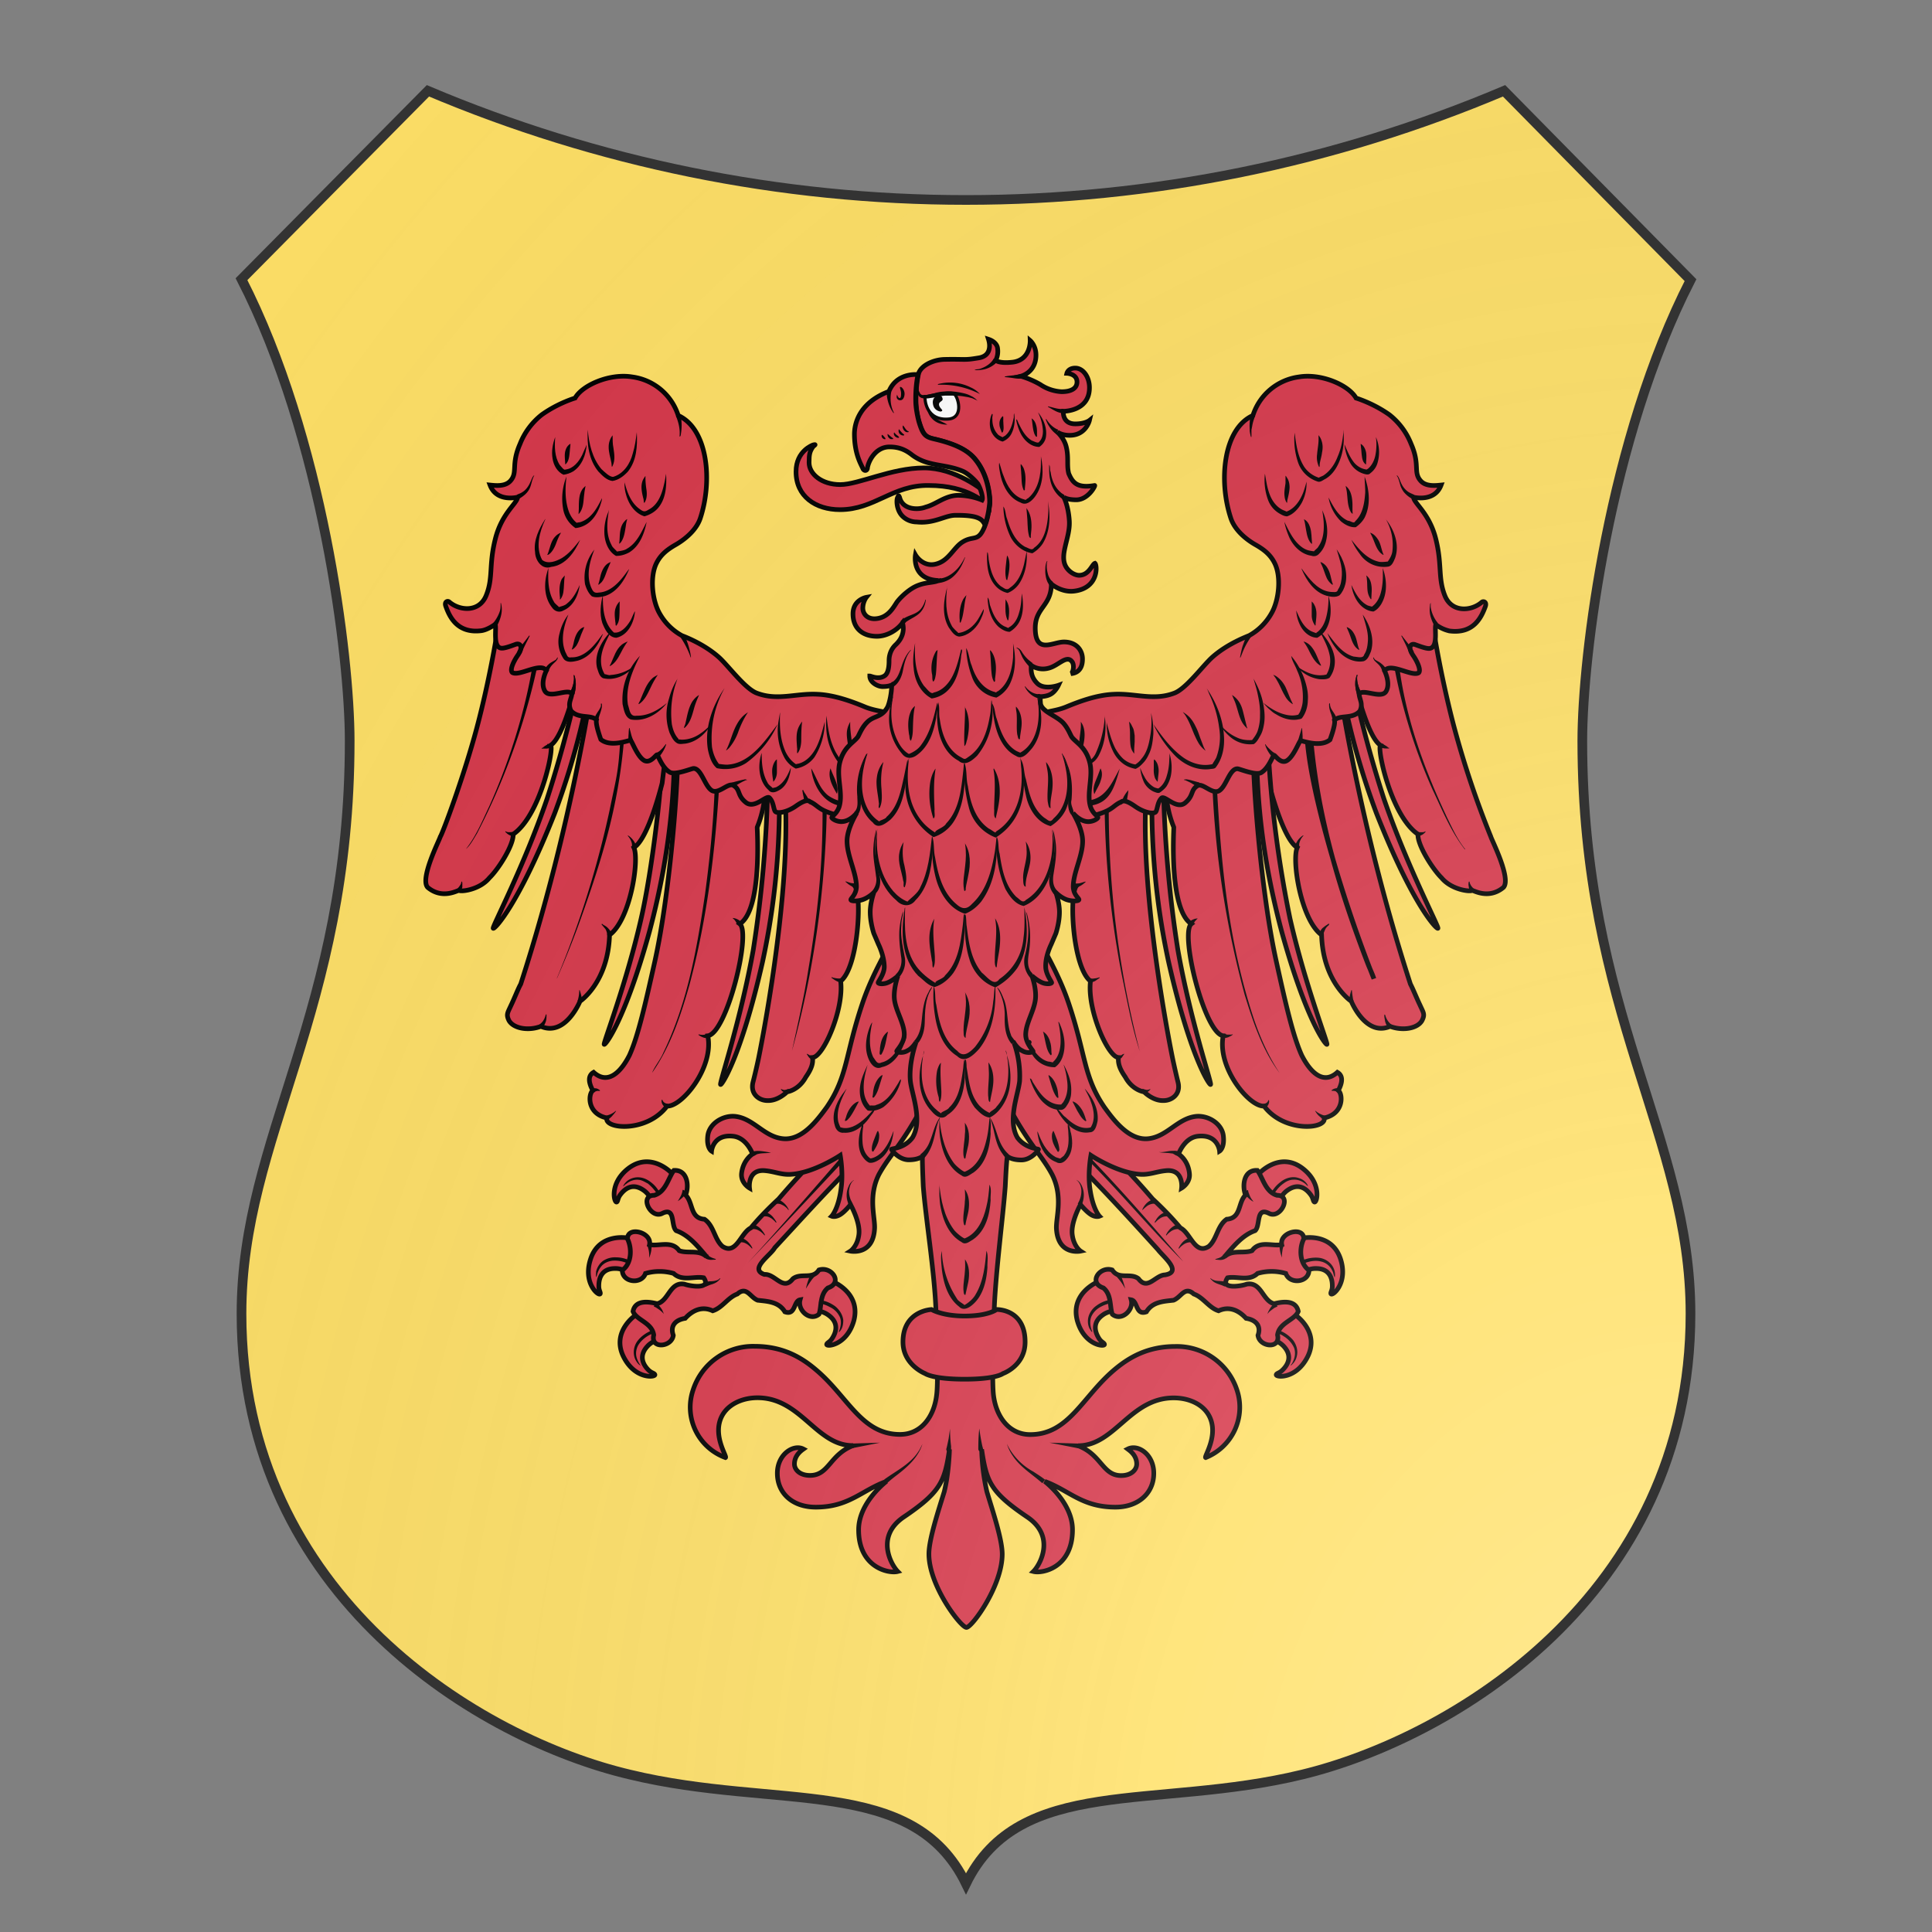 <svg id="coa203061721" width="500" height="500" viewBox="0 5 200 200" xmlns="http://www.w3.org/2000/svg" xmlns:x="http://www.w3.org/1999/xlink"><rect x="0" y="5" width="200" height="200" fill="#808080" stroke="none"/><defs><clipPath id="renaissance_coa203061721"><path d="M 25,33.9 C 33.4,50.3 36.2,72.9 36.2,81.7 36.2,109.9 25,122.6 25,141 c 0,29.4 24.9,44.1 40.2,47.7 15.3,3.7 29.3,0 34.8,11.3 5.5,-11.3 19.6,-7.6 34.8,-11.3 C 150.1,185 175,170.3 175,141 c 0,-18.4 -11.2,-31.1 -11.2,-59.3 0,-8.8 2.8,-31.3 11.2,-47.7 L 155.7,14.4 C 138.2,21.8 119.3,25.7 100,25.7 c -19.3,0 -38.2,-3.9 -55.7,-11.3 z"/></clipPath><g id="eagle_coa203061721" stroke-width=".321"><path d="M79.87 89.13c-.09 4.98-1 9.13-1.72 11.84-1.7 6.15-3.05 7.85-3.12 7.77s1.51-4.12 2.55-8.68c.8-3.52 1.4-9.1 1.45-10.88.02-.23.76-.47.84-.05zM87.1 90.7c.14 5.25-.51 9.43-1.14 12.34-1.49 6.58-2.83 8.55-2.9 8.47-.08-.1 1.39-4.43 2.26-9.3a83.47 83.47 0 001-11.56c.01-.23.66-.4.77.05zM74.55 80.7a51.98 51.98 0 01-2.94 12.1c-2.52 6.36-4.17 8.04-4.24 7.93s2.1-4.21 3.72-8.94a82.45 82.45 0 002.82-11.43c.04-.25.6-.13.64.34z"/><path d="M74.74 80.3s-1.31 11.43-5.47 24.28c-.19.34-.42.95-.67 1.47-.23.51-.35.62-.14 1.05.31.54 1.32.73 2.2.4 1.7.73 2.7-1.73 2.7-1.73s1.94-1.28 2.04-4.58c1.43-1.04 2.07-5.17 1.68-6.03 1.01-.6 1.95-4.45 1.95-4.45l.44-3.55L79 83.6zM73.8 80.85s-1.25 6.53-2.48 7.26c.3.03-.67 4.83-2.57 6.13.03.75-1.01 2.4-1.64 3.01-.67.82-1.93.97-2.1.87-.08-.03-1.13.65-2.16-.21-.56-.6.82-3.29.87-3.5.16-.23 1.63-4.17 2.52-7.51.95-3.56 1.69-7.94 1.66-8.71 0-.2 1.64-4.44 3.52-2.96 1.88 1.5 2.37 5.62 2.37 5.62zM85.86 89.19c.75 2.35-.26 4.51-.27 4.57 0 .3.34 5.67-1.2 6.67.8.63-.9 7.55-2.21 7.72.44 2.2-1.8 4.92-2.81 4.85-1.38 1.85-4.34 1.6-4.16.82-1.38-.3-1.28-1.65-.97-1.89.02-.02-.57-.9.06-1.26 1.04.94 1.95-.14 2.47-1.17.6-1.32 1.1-3.55 1.75-6.46 1.08-4.84 1.7-13.03 1.57-15.08-.02-.2 1.73-1.62 3.46-1.33 1.74.28 2.25 1.3 2.31 2.56zM87.5 91.34c.5 7.18-1.82 18.38-1.82 18.38s-.16.77-.38 1.63c-.21.86.48 1.28 1 1.27.74.03 1.35-.6 1.35-.6s.8-.1 1.3-1.03c.42-.6.5-.97.46-1.34.74-.03 2.18-3.32 1.94-5.27 1.2-.95 1.48-5.78 1-6.53 1.47-.54 1.23-4.76 1.23-4.76s.97-.22-.94-2.44c-1.88-2.2-4.72.08-5.14.69zM125.39 80.7a51.98 51.98 0 002.94 12.1c2.51 6.36 4.17 8.04 4.24 7.93s-2.1-4.21-3.73-8.94a82.45 82.45 0 01-2.81-11.43c-.04-.25-.6-.13-.64.34z"/><path d="M125.2 80.3s1.31 11.43 5.47 24.28c.18.34.42.95.67 1.47.23.51.35.62.13 1.05-.3.54-1.31.73-2.2.4-1.69.73-2.68-1.73-2.68-1.73s-1.95-1.28-2.05-4.58c-1.43-1.04-2.07-5.17-1.68-6.03-1.01-.6-1.96-4.45-1.96-4.45l-.44-3.55.49-3.57zM126.15 80.85s1.24 6.53 2.47 7.26c-.3.03.67 4.83 2.57 6.13-.04.75 1.01 2.4 1.63 3.01.68.82 1.94.97 2.11.87.08-.03 1.12.65 2.16-.21.56-.6-.82-3.29-.87-3.5a65.03 65.03 0 01-2.52-7.51c-.95-3.56-1.69-7.94-1.66-8.71 0-.2-1.65-4.44-3.52-2.96-1.88 1.5-2.37 5.62-2.37 5.62zM114.08 89.19c-.75 2.35.25 4.51.26 4.57 0 .3-.33 5.67 1.21 6.67-.8.63.9 7.55 2.2 7.72-.43 2.2 1.8 4.92 2.82 4.85 1.38 1.85 4.34 1.6 4.15.82 1.38-.3 1.29-1.65.98-1.89-.02-.02.56-.9-.07-1.26-1.04.94-1.94-.14-2.46-1.17-.6-1.32-1.11-3.55-1.75-6.46-1.08-4.84-1.7-13.03-1.58-15.08.03-.2-1.72-1.62-3.45-1.33-1.75.28-2.25 1.3-2.31 2.56zM112.44 91.34c-.5 7.18 1.82 18.38 1.82 18.38s.16.77.37 1.63c.22.86-.47 1.28-1 1.27-.73.03-1.34-.6-1.34-.6s-.8-.1-1.3-1.03c-.42-.6-.5-.97-.47-1.34-.73-.03-2.17-3.32-1.93-5.27-1.21-.95-1.48-5.78-1-6.53-1.47-.54-1.23-4.76-1.23-4.76s-.97-.22.93-2.44 4.73.08 5.15.69z"/><path d="M112.85 90.7c-.15 5.25.5 9.43 1.13 12.34 1.49 6.58 2.83 8.55 2.9 8.47.08-.1-1.4-4.43-2.26-9.3a83.47 83.47 0 01-1-11.56c-.01-.23-.67-.4-.77.05zM120.07 89.13c.08 4.98 1 9.13 1.72 11.84 1.7 6.15 3.05 7.85 3.12 7.77s-1.51-4.12-2.55-8.68a79.1 79.1 0 01-1.46-10.88c0-.23-.76-.47-.83-.05zM128.15 104.21c-2.08-5.2-4.27-12.54-4.59-16.33l.26.03c.5 5.33 1.99 10.25 3.9 15.23.13.35.34.76.43 1.07z"/><path d="M103.53 88.6l1.02-2.48c.8-.37 1.59-.34 2.39-.68.85-.35 2.06-.81 3.25-.86 1.5-.08 2.74.47 4.19-.08.82-.31 1.97-1.9 2.62-2.48 1.07-.95 2.43-1.44 2.54-1.49a3.95 3.95 0 001.52-1.5c.54-.9.72-2.57.23-3.52-.3-.59-.75-.92-1.26-1.22-.6-.33-1.46-.98-1.75-1.85-.86-2.58-.53-6.17 1.52-7.1a3.87 3.87 0 013.17-2.66c1.53-.26 3.43.55 3.95 1.46 0 0 1.16.34 2.3 1.15a4.8 4.8 0 011.5 2.02c.63 1.43.13 1.94.65 2.53.36.42 1.03.34 1.42.3-.45 1.21-1.9.84-1.9.84 0 .41 1.08 1.08 1.53 2.87s.14 2.71.63 3.93c.47 1.18 1.83 1.07 2.54.45.11-.1.37-.03.25.3-.27.73-.8 1.9-2.48 1.68a2.5 2.5 0 01-.94-.44c-.1.3.17 1.5-.38 1.64-.2.05-.58-.09-1.05-.26-.29-.1-.55.16-.1.8.22.32.54.96.35 1.15-.48.29-1.97-.75-2.35-.13 0 0 .43.85.1 1.41-.33.56-1.63-.23-1.86.2.04.4.29.66.05 1.16-.52.58-1.37.24-1.75.63.09.3-.31 1.35-.31 1.35-.7.57-1.95.03-2.04.07s-.49 1.15-.97 1.39c-.43.21-.79-.43-.86-.39-.08.03-.35.88-.88 1.2-.38.21-1.5-.27-1.64-.27-.56 0-.78 1.29-1.3 1.54-.49.22-1.13-.62-1.48-.35-.46.3-.23.66-.82 1.16s-1.4-.52-1.63-.33c-.29.28-.28.77-.4.95s-.79.08-1.44-.38c-.9-.63-.92-.24-1.04-.26-.59.3-.51.64-2.39 1.03-1.2.31-1.77-.9-1.77-.9s-.3.57-1.35.56c-.8-.05-1.85-1.16-1.85-1.16.04-.1.29-.02.4.01-.2-.47-.32-.97-.35-1.47-.04-1.1.02-.47.22-1.52zM77.22 127.42s1.15-.4 1.51.51-.13 1.25-.13 1.25-.33.12-.57.38c-.62.65-.35 1.26.07 1.67.2.19.38.2.42.29.14.19-1.34.4-2.15-1.21-.88-1.75.85-2.9.85-2.9zM90.86 125.14s-1.21-.17-1.4.81c-.18.98.4 1.2.4 1.2s.33.05.62.26c.74.51.6 1.16.26 1.66-.15.22-.32.26-.35.36-.1.21 1.38.13 1.87-1.62.5-1.89-1.4-2.67-1.4-2.67zM76.71 122.11s1.1.55.72 1.46-.99.78-.99.78-.3-.15-.66-.14c-.9 0-1.13.64-1.12 1.23 0 .27.12.4.1.5-.05.24-1.23-.67-.67-2.38.61-1.87 2.62-1.45 2.62-1.45zM79.7 117.65s.6 1.09-.25 1.6-1.24.06-1.24.06-.17-.3-.46-.5c-.74-.52-1.28-.14-1.63.34-.15.21-.14.4-.21.46-.17.17-.6-1.27.83-2.34 1.57-1.15 2.97.38 2.97.38z"/><path d="M92.7 116.55c-2.04 2-3.96 4.13-5.9 6.23-.28.52-1.8 1.47-.71 1.84.74-.06 1.28 1.18 1.96.3.56-.44 1.36.08 1.8-.61.87-.28 1.69.88.62 1.24-.58.47-.43 1.33-.62 1.82-.62.51-1.5-.29-1.3-1-.46.08-.3 1.1-1.05.83-.42-.69-1.16-.72-1.88-.8-.53-.21-.76-1-1.4-.43-.66.24-1.03.95-1.7 1.16-.73-.34-1.39-.04-1.9.52-.65.1-1.06.5-.82 1.17-.1.82-1.59.97-1.35-.02-.12-.86-1.2-1.02-1.43-1.63.17-.88 1.24-.63 1.67-.53.8-.2.87-1.53 1.88-1.35.45.16 1.88.36 1.33-.44-.65-.13-1.48.27-2.08-.3a3.5 3.5 0 00-1.94 0c-.27.78-1.6.63-1.6-.22.65-.47.68-1.49.36-2.16-.03-.9 1.69-.47 1.52.39.63.14 1.53-.31 2.05.42.6.22 1.35-.09 1.88.41-.57-.68-1.22-1.49-2.09-1.79-.39-.35-.03-1.67-.97-1.19-.8.4-1.6-1.26-.55-1.25.81-.24.97-1.2 1.36-1.72.93-.06 1.07 1.05.81 1.7.54.54.29 1.6 1.3 1.67.66.45.68 1.38 1.24 1.87.96.63 1.26-.93 1.96-1.27.58-.7 1.24-1.37 1.92-2a50.88 50.88 0 013.94-4.13c.54-.51 1.5-.32 1.76.4.12.27.16.64-.07.87zM122.72 127.42s-1.15-.4-1.52.51.14 1.25.14 1.25.32.12.57.38c.62.65.35 1.26-.08 1.67-.19.19-.37.2-.41.29-.14.19 1.33.4 2.15-1.21.88-1.75-.85-2.9-.85-2.9zM109.08 125.14s1.2-.17 1.4.81c.17.98-.4 1.2-.4 1.2s-.34.05-.63.26c-.73.51-.58 1.16-.25 1.66.15.22.32.26.35.36.1.21-1.38.13-1.87-1.62-.5-1.89 1.4-2.67 1.4-2.67zM123.23 122.11s-1.1.55-.72 1.46.98.78.98.78.31-.15.67-.14c.9 0 1.13.64 1.12 1.23 0 .27-.12.4-.1.5.05.24 1.22-.67.67-2.38-.61-1.87-2.62-1.45-2.62-1.45zM120.23 117.65s-.59 1.09.26 1.6 1.24.06 1.24.06.17-.3.46-.5c.74-.52 1.28-.14 1.62.34.15.21.14.4.22.46.17.17.6-1.27-.84-2.34-1.56-1.15-2.96.38-2.96.38z"/><path d="M107.25 116.55c2.08 2.05 4.04 4.2 6 6.36.36.48 1.72 1.54.48 1.74-.67.02-1.2 1.11-1.83.26-.56-.43-1.36.1-1.81-.6-.86-.28-1.68.88-.61 1.24.58.47.43 1.33.62 1.82.62.51 1.5-.29 1.3-1 .46.08.3 1.1 1.05.83.42-.69 1.16-.72 1.87-.8.54-.21.77-1 1.4-.43.67.24 1.04.95 1.71 1.16.73-.34 1.39-.04 1.9.52.65.1 1.06.5.82 1.17.1.82 1.58.97 1.35-.02.11-.86 1.19-1.02 1.43-1.63-.18-.88-1.24-.63-1.67-.53-.8-.2-.87-1.53-1.89-1.35-.44.16-1.87.36-1.32-.44.65-.13 1.48.27 2.07-.3a3.5 3.5 0 011.95 0c.27.78 1.6.63 1.6-.22-.65-.47-.69-1.49-.36-2.16.02-.9-1.69-.47-1.52.39-.63.14-1.53-.31-2.05.42-.6.22-1.35-.09-1.89.41.58-.68 1.23-1.49 2.1-1.79.39-.35.03-1.67.97-1.19.8.4 1.6-1.26.55-1.25-.82-.24-.97-1.2-1.36-1.72-.94-.06-1.07 1.05-.82 1.7-.54.54-.28 1.6-1.3 1.67-.65.45-.67 1.38-1.23 1.87-.96.63-1.26-.93-1.96-1.27-.59-.7-1.24-1.37-1.92-2a50.4 50.4 0 00-3.94-4.13c-.54-.51-1.51-.32-1.77.4-.12.27-.16.64.08.87zM96 98.34c-.11 2.19-2.06 4.3-3.16 7.61-1.19 3.56-1 5-2.45 7.13-.66.9-1.7 2.31-3.03 2.17-1.32-.14-2.01-1.4-3.3-1.54-.84-.08-1.78.5-1.88 1.34s.26 1.06.26 1.06.1-1.18 1.48-1.03c.96.1 1.35 1.23 1.35 1.23s-.66.4-.76 1.35c-.06.65.55 1 .55 1s-.17-1.34 1.1-1.2c.64.06 1.13.3 1.77.25 1.58-.1 3.39-1.31 3.39-1.31s.2 1.08.08 2.12c-.17 1.56-.67 2.08-.67 2.08s.23.1.57-.1.73-.7.73-.7.68 1.2.58 2.05-.59 1.16-.59 1.16 1.57.33 1.67-1.55c.05-.77-.47-2.2.3-3.74.37-.68.85-1.3 1.3-1.93 1.1-1.54 2-3.16 2.66-4.94l.54-5.13z"/><path d="M103.93 98.34c.12 2.19 2.07 4.3 3.17 7.61 1.19 3.56 1 5 2.45 7.13.65.9 1.7 2.31 3.03 2.17 1.31-.14 2.01-1.4 3.3-1.54.84-.08 1.78.5 1.88 1.34s-.26 1.06-.26 1.06-.1-1.18-1.49-1.03c-.95.1-1.34 1.23-1.34 1.23s.66.4.75 1.35c.07.65-.54 1-.54 1s.17-1.34-1.1-1.2c-.64.06-1.14.3-1.77.25-1.58-.1-3.39-1.31-3.39-1.31s-.2 1.08-.09 2.12c.18 1.56.68 2.08.68 2.08s-.24.1-.57-.1-.74-.7-.74-.7-.67 1.2-.57 2.05.58 1.16.58 1.16-1.56.33-1.67-1.55c-.04-.77.48-2.2-.3-3.74-.36-.68-.84-1.3-1.29-1.93-1.1-1.54-2-3.16-2.66-4.94l-.54-5.13zM96.41 88.6l-1.03-2.48c-.79-.37-1.58-.34-2.38-.68-.85-.35-2.07-.81-3.25-.86-1.5-.08-2.74.47-4.19-.08-.82-.31-1.97-1.9-2.62-2.48-1.07-.95-2.43-1.44-2.55-1.49a3.95 3.95 0 01-1.52-1.5c-.53-.9-.71-2.57-.22-3.52.3-.59.75-.92 1.26-1.22.59-.33 1.46-.98 1.75-1.85.86-2.58.53-6.17-1.52-7.1a3.87 3.87 0 00-3.17-2.66c-1.53-.26-3.44.55-3.95 1.46 0 0-1.17.34-2.3 1.15a4.8 4.8 0 00-1.5 2.02c-.63 1.43-.14 1.94-.65 2.53-.36.42-1.03.34-1.42.3.45 1.21 1.9.84 1.9.84 0 .41-1.08 1.08-1.53 2.87-.46 1.8-.14 2.69-.63 3.9-.47 1.19-1.83 1.08-2.55.46-.1-.1-.36-.03-.24.3.25.71.79 1.9 2.47 1.68.45-.07.94-.44.94-.44.1.3-.17 1.5.37 1.64.2.05.58-.09 1.05-.26.3-.1.56.16.11.8-.22.32-.55.95-.35 1.15.48.29 1.97-.75 2.35-.13 0 0-.44.84-.1 1.41.33.56 1.63-.23 1.86.2-.05.4-.3.66-.06 1.16.53.58 1.37.24 1.76.63-.09.29.3 1.35.3 1.35.7.57 1.96.03 2.05.06s.48 1.16.96 1.4c.43.2.8-.43.87-.4.08.04.34.89.88 1.2.37.22 1.5-.26 1.64-.26.55 0 .78 1.28 1.29 1.54.5.22 1.13-.62 1.49-.35.46.3.22.66.82 1.15s1.4-.51 1.63-.32c.29.28.28.77.4.94s.79.09 1.44-.37c.9-.63.92-.25 1.04-.26.58.3.51.63 2.38 1.03 1.2.31 1.78-.9 1.78-.9s.3.57 1.35.56c.8-.06 1.85-1.16 1.85-1.16-.04-.1-.3-.02-.4.01.2-.47.31-.97.34-1.47.06-1.08 0-.45-.2-1.5z"/><path d="M118.7 132.6a4.36 4.36 0 00-4.26-3.01c-1.94 0-3.23.78-4.24 1.64-2.17 1.85-3.11 4.44-5.77 4.44-1.44 0-2.34-1.2-2.53-2.7-.1-.81-.05-3.24.05-6 .11-2.62.6-6.3.76-8.43.1-2.15.15-2.07.15-2.07s.27.25.96.25 1.18-.68 1.18-.73-.9-.06-1.45-.81c-.7-1.2.05-2.97.15-3.9a6.79 6.79 0 00-.38-2.63c.07.1.27.4.54.52.36.23.75.11.77.06s-.51-.56-.51-1.16c0-.75.54-1.57.66-2.36.12-.76-.23-1.7-.23-1.7s.5.46.9.53c.27.05.43 0 .46-.05s-.4-.56-.41-1.1c-.03-.74.38-1.55.38-1.55l.32-.75s.25-.73.25-1.48c0-.66-.25-1.35-.25-1.35s.33.35.76.5c.34.11.78.11.83.01s-.36-.3-.39-.9c0-.99.65-2.11.65-3.16 0-.87-.67-1.94-.67-1.94s.47.6 1.06.6c.33 0 .62-.18.66-.27.04-.1-.35-.25-.51-.77-.28-.92.2-2.07-.05-3.04-.27-1.08-.95-1.37-1.24-1.76-.1-.15-.26-.61-.6-.98-.5-.52-1.56-.8-1.56-1.4a1.8 1.8 0 010-.41c.03 0 .44 0 .73-.18.32-.19.51-.6.51-.6s-.97.35-1.46-.13-.42-.98-.42-1.25c0 0 .48.39 1.2.2.66-.16 1.23-.93 1.6-.47.2.22.11.76-.06.85.3-.03.8-.18.8-1.01 0-.61-.42-1.18-1.28-1.18-.77 0-1.98.88-1.98-.96 0-1.42 1.11-1.52 1.11-3.04 0 0 .69.6 1.58.49 1.7-.21 1.59-1.79 1.43-1.92-.2.06-.4.83-1.1.83-.2 0-.6-.14-.87-.54-.55-.84.28-2.03.2-3.23-.07-1.05-.38-1.62-.38-1.62s.21.18.86.18c.83 0 1.34-1 1.27-.99-1.2.2-1.51-.17-1.79-.82-.15-.57.01-1.11-.17-1.84-.12-.5-.44-.86-.62-1.03.14.1.42.23.86.23 1.12 0 1.36-1.03 1.36-1.03s-.3.24-.98.24c-.92 0-.82-.87-.82-.87s1.8.02 1.8-1.63c0-.74-.44-1.35-.98-1.35-.5 0-.58.36-.58.36s.7.02.7.6c0 .42-.37.67-1.06.67a2.9 2.9 0 01-1.48-.5 6.21 6.21 0 00-1.33-.57s1.04-.25 1.04-1.46c0-.66-.4-1-.4-1s.05 1.33-1.2 1.49c-.98.11-1.18-.13-1.18-.13s.2-.33.13-.82c-.02-.24-.23-.5-.63-.63.14.44.16 1.17-.7 1.29-1.01.17-.84.07-2.31.1-.72.01-1.57.36-1.8.93-.08.31-.21 1.1-.19 2 .01.45.1.96.21 1.35.3.98.46 1.1 1.15 1.24 1.25.3 2.15.69 2.7 1.33 1.1 1.3 1.04 3.04 1.04 3.04s-.06.7-.25 1.33c-.52 1.56-.82.82-1.71 1.43-.54.38-.87 1.16-1.6 1.42-1.03.39-1.58-.58-1.58-.58s-.3 1.7 1.6 1.77c-.37.17-.86.1-1.48.36-.47.19-1.05.68-1.39 1.12-.27.4-.63 1.13-1.55 1.16-.57 0-.81-.4-.81-.73 0-.45.24-.75.24-.75s-.92.16-.92 1.14c0 1.03.7 1.55 1.65 1.55.62 0 1.34-.35 1.77-.93.12.45.06 1-.46 1.5-.47.43-.47.99-.47 1.12 0 .69-.16.95-.33 1.05-.41.26-.92 0-1 0 0 .44.55.73.88.73.44 0 .58-.1.63-.1 0 .55-.15 1.23-.28 1.51-.44.78-.97.56-1.46 1.1-.34.36-.5.82-.6.97-.3.4-.97.68-1.24 1.76-.25.98.24 2.12-.04 3.04-.16.52-.55.68-.51.77s.33.27.66.27c.6 0 1.06-.6 1.06-.6s-.67 1.07-.67 1.94c0 1.05.65 2.17.65 3.17-.04.6-.44.8-.38.9.04.09.48.09.82-.03.43-.15.76-.49.76-.49s-.25.69-.25 1.35c0 .75.25 1.48.25 1.48l.32.75s.4.8.4 1.56c-.01.53-.45 1.03-.42 1.09s.2.1.46.05c.4-.07.9-.52.9-.52s-.34.93-.23 1.69c.12.78.67 1.6.67 2.35 0 .6-.54 1.1-.52 1.16s.41.17.77-.06c.32-.16.56-.56.56-.56s-.51 1.4-.39 2.67c.1.93.86 2.7.15 3.9-.54.75-1.45.76-1.45.81s.5.73 1.19.73c.66 0 .93-.23.95-.25-.01.02-.03.23.05 2.07.16 2.13.76 5.8.87 8.43.1 2.77.16 5.2.05 6-.18 1.5-1.08 2.7-2.52 2.7-2.67 0-3.6-2.6-5.78-4.44-1-.86-2.3-1.64-4.24-1.64a4.35 4.35 0 00-4.26 3 3.7 3.7 0 002.23 4.68c.13-.06-.81-1.37-.35-2.63.35-.97 1.42-1.5 2.56-1.5 3.01 0 4.05 3.32 6.6 3.3-1.63.63-1.66 2.06-2.98 2.06-.68 0-1.07-.38-1.07-.79 0-.6.48-.93.62-1.03-.68-.36-1.8.36-1.8 1.67 0 1.4 1.07 2.34 2.65 2.34 2.3 0 3.16-1.16 4.88-1.78 0 0-1.92 1.45-1.92 3.34 0 2.63 2.1 3.04 2.7 2.88-.45-.45-1.56-2.41.4-3.75 2.56-1.73 2.84-2.45 3.17-4.68-.02.64-.1 1.85-.36 2.92-.38 1.24-1.06 3.28-1.06 4.3 0 2.21 2.21 5.07 2.59 5.07s2.47-2.86 2.47-5.06c0-1.03-.69-3.07-1.06-4.31a14.93 14.93 0 01-.36-2.92c.33 2.23.6 2.95 3.16 4.68 1.97 1.34.87 3.3.41 3.75.6.16 2.7-.24 2.7-2.88 0-1.89-1.92-3.34-1.92-3.34 1.71.63 2.57 1.78 4.88 1.78 1.57 0 2.65-.95 2.65-2.34 0-1.31-1.1-2.03-1.8-1.67.13.1.62.42.62 1.03 0 .42-.4.8-1.07.8-1.3 0-1.35-1.45-2.98-2.06 2.55 0 3.59-3.3 6.6-3.3 1.13 0 2.2.5 2.56 1.49.46 1.26-.48 2.58-.35 2.63a3.74 3.74 0 002.16-4.66zm-14.34-24s.01 0 0 0c.01 0 0 0 0 0zm-1.07 0s.01 0 0 0c.01 0 0 0 0 0z"/><path d="M91.3 71.84c2.4 0 3.63-1.71 6.13-1.67 2.75 0 3.95 1.23 4.18 1.5l.03-.3s.01-.2-.03-.51c-.46-.4-2.34-1.9-4.51-1.9-2.26 0-4.5 1.15-5.78 1.15s-2.15-.73-2.15-1.52c0-.57.04-.77.29-1.12.3-.2-.03-.09-.03-.09s-1.16.4-1.16 1.83c-.01 1.72 1.36 2.63 3.03 2.63z"/><path d="M93.2 68.95c.08-.49.57-1.44 1.52-1.44.63 0 1.06.18 1.49.5 1.1.88 2.27.64 3.53 1.16.38.15.85.6 1.08.89.2.35.38.96.29 1.12a4.54 4.54 0 00-1.66-.33c-.91.02-1.5.62-2.23.81-.52.21-1.59.2-1.8-.66-.08-.2-.09-.11-.13-.02-.09.12-.1.66.15 1.08.21.36.66.63 1.16.63 1.22.13 1.98-.48 2.7-.46 1.75-.02 1.82.36 2.01.64l.07-.2c.2-.6.25-1.32.25-1.32s.06-1.74-1.05-3.04c-.53-.63-1.43-1.03-2.7-1.33-.67-.15-.85-.26-1.14-1.24-.1-.4-.2-.9-.21-1.35-.02-.79.07-1.5.16-1.87-.17-.02-1.49-.1-2.01 1.16-1.79.68-2.36 1.9-2.38 2.92 0 1.43.47 2.12.6 2.44.13.18.3.08.3-.09zM99.9 131.85c-2.2 0-2.72-.39-2.72-.39s-1.53-.6-1.53-2.18c0-2.17 1.97-2.24 1.97-2.24s.74.45 2.28.45c1.65 0 2.21-.45 2.21-.45s1.97-.06 1.97 2.24c0 1.65-1.53 2.18-1.53 2.18s-.46.39-2.65.39z"/><path fill="#fff" stroke-width=".214" d="M98.85 65.58c-1.65.17-1.7-1.4-1.68-1.54.18.02 1.53-.38 2-.2.28.18.7 1.6-.32 1.74z"/><g fill="#000" stroke="none"><path d="M117.33 91.25c.3 5.45.84 10.69 2.59 15.9.44 1.25.99 2.47 1.73 3.58-1.2-1.59-1.84-3.54-2.42-5.42a65.55 65.55 0 01-2.21-14.04zM109.85 92.56a66.66 66.66 0 002.14 16.65c-.56-1.72-.87-3.5-1.24-5.27a64.8 64.8 0 01-1.18-11.34zM123.29 94.34a1.08 1.08 0 00-.3.6l.01.13.02.1c-.1.03-.21.04-.32.06 0-.06 0-.13.02-.2.04-.15.12-.28.2-.4.08-.1.18-.2.28-.27.02-.01.06-.05.08-.04v.02zM125.07 100.43c0 .04-.03.07-.05.1-.1.08-.19.18-.24.3l-.08.19-.02.13v.06l-.32-.05c.03-.04.03-.09.05-.13l.05-.11a.72.72 0 01.14-.2l.19-.15.2-.13c.02 0 0-.04.03-.02l.05.01zM126.63 105a5.5 5.5 0 00.1.7c0 .01.03.05 0 .05l-.3.04a3.44 3.44 0 01.17-.8l.03.01zM128.92 106.68c0 .04.03.08.04.13a1.22 1.22 0 00.39.56c0 .02.06.04.04.06l-.25.2c-.09-.16-.18-.31-.22-.49l-.05-.3v-.15h.05zM134.43 95.29c-.97-1.24-1.56-2.72-2.23-4.13a37.68 37.68 0 01-2.6-8.25l.32-.08c.5 3.63 1.74 7 3.3 10.3.36.74.71 1.5 1.23 2.14zM128.78 87.98l.03.06c.04.06.09.1.14.13l.21.1c.02 0 .05 0 .04.03v.02h-.2a.9.9 0 01-.3-.04.25.25 0 01-.12-.06l-.04-.03.24-.21zM131.19 94.08h.02l.05.02h.18c.06 0 .14 0 .18-.02l.08-.04.02.03-.06.07c-.04.04-.11.1-.18.14l-.22.1-.07.02h-.03zM134.75 97.51l.02.1c.04.1.08.18.15.26l.15.17-.27.17-.08-.23c-.02-.05-.02-.11-.03-.16a.68.68 0 010-.26c.01-.02 0-.05.03-.05h.03zM115.98 100.07l-.06.05-.12.13a.44.44 0 00-.07.14l-.01.04v.01l-.28-.15c0-.02.02-.02.03-.03l.05-.05a.73.73 0 01.19-.1c.06-.03.12-.04.18-.05l.08-.01zM117.81 108h.02l.02.02h.03c.04.03.11.05.19.05h.22c.06 0 .11-.03.11-.03l.01.03-.09.07-.2.1a.81.81 0 01-.27.06h-.12zM120.5 112.86h.07l.15-.07c.05-.03.1-.08.12-.13l.03-.07h.03l.01.02.01.07c0 .07-.02.15-.06.23a.74.74 0 01-.23.26zM124.12 113.33l.1.08a1.68 1.68 0 00.62.27l-.13.29-.12-.09-.23-.2a1.24 1.24 0 01-.2-.24l-.07-.11zM125.22 111.92s.1-.1.24-.13a.49.49 0 01.22-.02l.07.02h.03l-.15.28-.04-.04a.24.24 0 00-.12-.06c-.05-.02-.1-.02-.15-.02h-.07zM107.5 97.63l.06.01c.1 0 .22 0 .33-.03l.3-.09c.02 0 .04-.03.05 0 .02 0 .02.02 0 .03l-.12.1a1.68 1.68 0 01-.48.27.78.78 0 01-.08.02.42.42 0 01-.05.02v-.33zM108.52 104.17h.04s.02 0 .03.02h.03c.05.02.14.02.24 0 .18-.01.35-.08.35-.08l.02.04-.1.07-.22.15a1.4 1.4 0 01-.27.1l-.05.02h-.08zM110.44 109.47l.02.01.02.02h.02c.02.02.05.02.07.03h.07c.06-.02.12-.07.17-.1l.09-.04.02.02-.05.07-.13.19-.12.08a.3.3 0 01-.13.03l-.1.01zM112.18 111.8l.09.04.17.04c.07.01.13 0 .18-.02l.09-.03.02.02-.07.07c-.05.04-.1.1-.18.13l-.22.07h-.1zM127 84.62l-.03-.07-.04-.16c-.03-.13-.06-.3-.07-.48l.01-.26c0-.04.01-.07.03-.11 0-.03 0-.08.02-.11 0-.06.03-.12.04-.15l.02-.05h.03v.06l-.02.15v.1l.01.1c.01.08.02.16.05.24.03.16.1.31.14.42l.07.13.02.04zM119.95 65.37l-.02.05-.05.16c-.05.13-.1.31-.13.5l-.05.26V66.82l-.03.01-.02-.06c-.02-.04-.02-.1-.04-.17l-.02-.12a.54.54 0 01-.01-.13l-.01-.29c0-.19.02-.38.03-.53 0-.08.02-.14.03-.18l.01-.07zM118.91 82.04l.05-.26c.04-.16.07-.35.14-.55l.2-.55.1-.25.28.16-.14.22a5 5 0 00-.5 1l-.1.24zM115.04 90.51c0-.02.01-.04.03-.05l.14-.01c.1.01.25.04.38.08l.36.1.16.04-.12.3-.15-.08-.33-.2a5.03 5.03 0 00-.44-.2v.01zM120.66 88.02l.02.03.06.09a3.96 3.96 0 00.46.44c.02 0 .04 0 .05.02s0 0 .02 0h-.02v.32h-.03l-.03-.01a.1.1 0 01-.03-.01.33.33 0 01-.06-.05l-.06-.05a2.1 2.1 0 01-.35-.6l-.04-.12-.01-.04zM122.93 87.72c0-.04.03-.07.03-.1l.14-.46c.02-.08.05-.16.05-.24h.03l.02.1.02.27.01.16v.35l-.3-.08zM130.62 81.8l-.12-.3c-.12-.28-.26-.56-.4-.84-.01-.04-.07-.09-.05-.12.04-.03.06.04.08.06l.44.56.26.36.08.13-.3.14zM132.07 78.28v.29a2.28 2.28 0 00.5 1.1l-.26.16a3.05 3.05 0 01-.23-.55 1.78 1.78 0 01-.06-.8c0-.07.01-.14.04-.2h.01zM129.75 69.47c.16.16.2.4.31.6.1.21.26.4.46.54.12.08.26.13.4.2.05.04-.02.1-.03.15l-.07.15a1.96 1.96 0 01-.6-.48 1.55 1.55 0 01-.27-.56c-.05-.17-.09-.34-.17-.5-.02-.03-.07-.07-.03-.1zM111.2 91.19c0 .23-.06.46-.09.68-.07.06-.16.05-.25.06-.01 0-.05.03-.05 0 0-.14.06-.26.13-.37.07-.13.17-.25.27-.37zM125.27 86.34c.03-.11-.03-.22-.05-.33-.08-.22-.17-.46-.16-.7-.02-.05.05-.18.06-.07 0 .14.04.27.11.38.1.18.24.34.31.53.01.06.1.2-.02.2h-.25z"/><path d="M127 84.62c-.11-.33-.17-.69-.12-1.03.03-.12.04-.24.1-.35.08-.01-.01.12.01.17a1.93 1.93 0 00.27 1c.03.11-.15.12-.22.18l-.05.03zM128.75 83.01c-.05-.1-.08-.22-.15-.32-.11-.18-.3-.3-.43-.46-.03-.06-.09-.15-.05-.2.04.03.05.11.1.15.13.1.28.15.4.25.13.1.25.21.34.35.02.05.1.1.01.12l-.22.11zM116.6 84.15c.66.97 1.13 2.1 1.2 3.28.06.77-.09 1.6-.58 2.22-.1.09-.27.07-.41.1-.88.1-1.74-.3-2.35-.9a8.11 8.11 0 01-1.42-1.98c-.04-.1-.17-.33-.04-.13.57.81 1.18 1.62 1.99 2.2.54.38 1.21.6 1.87.49.06 0 .28-.07.14 0 .01-.08.25-.38.3-.56a4 4 0 00.17-1.99 7.8 7.8 0 00-.68-2.31c-.06-.14-.11-.29-.19-.42z"/><path d="M114.96 85.8c.21.13.41.28.56.47.15.18.26.39.36.6.14.27.22.56.33.84l.17.45c.04.11.1.22.16.32-.22-.16-.4-.36-.53-.6-.1-.17-.18-.36-.27-.55-.11-.27-.22-.55-.34-.81a4.85 4.85 0 00-.23-.43c-.05-.1-.14-.19-.2-.28zM109.57 86.06c.13.88.05 1.81-.35 2.62-.1.23-.25.45-.46.6-.22.13-.2.15-.28-.08.22-.14.4-.36.5-.61a7.14 7.14 0 00.6-2.53zM107.92 86.48c.35.45.29 1.12.17 1.64l-.27.03c-.03-.59.15-1.08.1-1.67zM112.77 85.86c.12.48.17.97.16 1.46-.04.5-.1 1-.33 1.44-.1.22-.23.42-.4.59-.14.15-.3.3-.5.38-.3-.06-.58-.16-.83-.34a2.28 2.28 0 01-.74-.91 4.31 4.31 0 01-.42-1.84c0-.04-.02-.2 0-.09.16.6.32 1.22.6 1.78.12.2.25.4.41.57.24.27.58.46.94.52.1.02.04.03-.03.04.19-.11.36-.26.49-.44.35-.4.49-.95.58-1.47a5.95 5.95 0 00.07-1.7z"/><path d="M111.25 86.47c.06.05.1.11.14.17l.15.3c.06.15.07.32.1.49v.43l-.03.45v.37a1.24 1.24 0 01-.18-.29c-.08-.18-.09-.38-.1-.57-.02-.26 0-.52-.02-.78l-.04-.46-.02-.11zM114.04 88.65c.15.5.2 1.03.1 1.54a2.2 2.2 0 01-.31.76c-.13.17-.29.3-.46.42-.14.06-.3-.03-.42-.07a1.4 1.4 0 01-.66-.63 3.06 3.06 0 01-.27-1.02c.08.2.16.4.28.6.13.27.33.5.58.68.13.1.29.14.45.16-.07.02-.14.02-.04-.02.3-.2.48-.54.57-.88.11-.35.16-.72.17-1.09.01-.15.02-.3.01-.45z"/><path d="M112.99 89.07l.1.1.08.13c.07.13.1.28.12.42.02.22-.02.44-.04.66l-.02.2c0 .06-.02.03-.04 0-.06-.05-.1-.13-.14-.2a1.62 1.62 0 01-.09-.66v-.58a.2.2 0 00.03-.07zM110.61 89.71c-.38 1.36-.69 2.35-1.98 2.55l-.11-.36c1.16-.18 1.58-1.27 2.09-2.19zM109.28 89.69c.07.13.1.27.1.42 0 .2-.07.39-.13.57-.1.25-.25.48-.36.73-.02.03-.04.1-.05.01a.91.91 0 01-.02-.44c.05-.3.2-.57.3-.85l.16-.43zM119.83 83.48c.27.48.5.98.63 1.52.12.51.19 1.04.12 1.56-.05.32-.12.64-.29.91-.11.2-.23.43-.43.55a2.1 2.1 0 01-1.64-.51 3.05 3.05 0 01-.7-.85c.33.37.71.7 1.17.9.32.16.68.2 1.03.18.1-.02.09 0 0 .03.15-.19.31-.4.4-.64.12-.36.18-.73.17-1.11.02-.47-.05-.93-.15-1.4-.07-.38-.2-.75-.3-1.14z"/><path d="M118.36 84.63c.24.15.44.37.57.62.12.23.18.48.24.73l.19.77c0 .06.08.18.05.19a1.6 1.6 0 01-.44-.6c-.2-.45-.27-.95-.48-1.4l-.13-.31zM122.44 81.93a5.13 5.13 0 011.05 2.05c.09.34.13.69.1 1.04-.01.44-.15.88-.41 1.22-.1.07-.21.06-.32.09-.52.07-1.04-.1-1.48-.38-.2-.1-.35-.26-.52-.4a4.1 4.1 0 01-.34-.38c.44.35.92.66 1.47.8.33.09.67.11 1 0-.17.16.03-.1.06-.18.1-.24.18-.5.19-.75a4.35 4.35 0 00-.39-2.1c-.1-.27-.26-.53-.36-.81l-.05-.2z"/><path d="M121.2 83.24c.18.05.32.17.46.3.15.14.27.32.37.5.14.3.25.6.38.9.04.1.13.25.15.33a1.46 1.46 0 01-.56-.6c-.2-.33-.33-.7-.53-1.03a2.23 2.23 0 00-.27-.4zM126.04 66.32c.07.67.03 1.36-.2 2-.2.56-.52 1.1-1.04 1.4-.17.08-.36.26-.56.17a2.1 2.1 0 01-1.31-1.27 4.91 4.91 0 01-.25-2.09c.1.8.21 1.62.64 2.32.25.39.64.67 1.08.8-.17-.01.25-.13.31-.2.45-.31.76-.79.95-1.3.22-.5.33-1.06.38-1.61v-.22z"/><path d="M124.33 66.7c.09.11.16.23.2.36.1.27.1.56.04.84-.03.28-.13.54-.16.82 0 .07 0 .27-.07.12a1.54 1.54 0 01-.11-.82c.03-.39.12-.77.1-1.16v-.15zM128.29 66.83a2.63 2.63 0 01.1 1.82c-.08.26-.25.5-.48.67-.1.12-.26.1-.4.06a1.6 1.6 0 01-1.04-.85c-.2-.37-.31-.78-.35-1.2.19.45.37.9.68 1.28.2.23.48.4.78.45.05.01.18.02.06.04-.06 0 .1-.08.12-.1.27-.24.42-.57.49-.9a3.87 3.87 0 00.04-1.27z"/><path d="M127.24 67.3c.21.11.32.35.37.58.05.28 0 .56 0 .83-.03.02-.1-.06-.13-.1-.11-.13-.14-.32-.16-.48-.03-.19-.03-.38-.06-.56l-.02-.22v-.06zM123.5 69.92c.02.5-.1 1-.32 1.43-.23.41-.56.8-1.02.95-.19 0-.37-.1-.54-.2a1.8 1.8 0 01-.76-.89 3.95 3.95 0 01-.23-1.85c.08.45.14.91.3 1.35.17.5.5.97 1 1.18.12.04.3.14.2.08.58-.22.95-.8 1.16-1.36.08-.23.15-.46.21-.7z"/><path d="M122.06 69.5c.06.07.1.15.15.23.09.18.12.38.12.58-.01.29-.08.57-.15.86-.02.06 0 .19-.04.2a.9.9 0 01-.15-.42c-.05-.31.02-.63.06-.94v-.5zM124.41 80.2c.48.51.9 1.12 1.02 1.81a1.9 1.9 0 01-.34 1.43c-.2.13-.46.11-.7.1a2.48 2.48 0 01-1.6-.92c.53.37 1.15.71 1.83.64.11 0 .4-.08.25-.03.27-.44.33-.98.2-1.47-.13-.55-.42-1.04-.66-1.55z"/><path d="M123.29 80.94c.25.06.46.23.61.44.2.26.32.58.45.88l.16.34c-.07.02-.18-.09-.25-.14-.26-.24-.42-.56-.58-.87a3.57 3.57 0 00-.39-.65zM125 77.72c.23.77.26 1.67-.16 2.39a1.6 1.6 0 01-.6.57c-.57-.01-1.02-.47-1.23-.97-.13-.29-.2-.6-.22-.91.24.54.49 1.17 1.06 1.44.12.05.42.17.32.1.44-.28.64-.8.74-1.3.09-.44.12-.88.1-1.32z"/><path d="M123.85 78.18a.6.6 0 01.2.25c.08.14.11.3.13.46.02.27-.02.54-.05.8 0 .07 0 .23-.07.1a1.18 1.18 0 01-.2-.67v-.88a.23.23 0 01-.01-.06zM124.57 71.85c.3.63.45 1.36.3 2.05-.07.37-.23.72-.5.98a.47.47 0 01-.53.14c-.7-.1-1.25-.65-1.53-1.27-.15-.35-.27-.7-.34-1.07.3.59.58 1.22 1.1 1.66.18.15.38.27.61.32.1.02.32.06.34.05.09-.12.25-.2.31-.34.35-.5.39-1.14.35-1.74a9.38 9.38 0 00-.1-.78z"/><path d="M123.32 72.5c.22.1.35.32.42.54.12.35.1.73.14 1.1.03.15-.12-.04-.16-.1-.2-.32-.23-.72-.3-1.09-.02-.15-.05-.3-.1-.46zM125.58 74.58c.48.69.8 1.57.6 2.4-.07.28-.2.56-.4.77-.27.17-.61.1-.9.03-.85-.25-1.37-1.04-1.7-1.8-.12-.26.17.2.24.27.44.58 1 1.22 1.79 1.27.26 0 .4.06.47-.18.2-.28.24-.65.26-.99.03-.61-.19-1.2-.36-1.77z"/><path d="M124.46 75.45c.23.08.41.26.52.48.17.3.2.64.3.96.04.06.06.19-.04.1a1.2 1.2 0 01-.38-.52c-.13-.3-.2-.6-.35-.88l-.05-.14zM127.38 79.08c.5.72.84 1.69.56 2.56-.11.25-.21.57-.5.66-.73.13-1.46-.3-1.9-.88a4.27 4.27 0 01-.6-1.06c.5.64 1 1.4 1.82 1.62.29.02.65.15.72-.14.2-.3.24-.67.26-1.01.02-.6-.2-1.18-.36-1.75z"/><path d="M126.27 79.94c.23.08.4.25.51.46.18.3.21.66.32 1 .05.06.05.17-.04.08-.27-.18-.4-.5-.5-.8a6.05 6.05 0 00-.26-.65l-.03-.09zM128.76 75.87c.29.8.34 1.75-.11 2.5-.13.2-.3.4-.53.5-.6-.04-1.07-.52-1.3-1.05a2.74 2.74 0 01-.22-.78c.26.54.56 1.13 1.12 1.41.11.04.45.12.3.08.5-.36.66-1 .72-1.58.04-.36.03-.72.02-1.08z"/><path d="M127.62 76.38c.23.16.33.43.36.7.04.25.01.5 0 .77-.01.06.02.26-.07.13a1.23 1.23 0 01-.2-.57c-.03-.26-.01-.53-.05-.8 0-.08-.02-.15-.04-.23zM128.97 72.5c.59.73.97 1.76.64 2.69-.1.22-.2.53-.47.58a2 2 0 01-1.96-.87c-.23-.3-.43-.63-.58-.98.49.62 1.04 1.3 1.84 1.5.19.07.64 0 .67 0 .14-.2.3-.47.32-.75a3.57 3.57 0 00-.46-2.18z"/><path d="M127.89 73.43c.26.08.44.3.58.53.17.3.2.67.35.99-.03.04-.17-.09-.22-.13-.23-.23-.34-.55-.46-.85a4.62 4.62 0 00-.25-.54zM127.5 69.54c.34.91.45 1.98 0 2.87-.15.26-.36.47-.6.64-.37.03-.73-.16-1.02-.4a3.02 3.02 0 01-.86-1.65c.32.61.67 1.3 1.33 1.6.23.02.42.24.52.03.52-.5.63-1.26.68-1.95.01-.38-.04-.76-.04-1.14z"/><path d="M126.2 70.2c.33.25.43.67.46 1.06.03.28-.01.57.03.86-.1-.01-.18-.2-.22-.3-.18-.48-.12-1-.24-1.48l-.03-.14zM71.76 104.19A66.33 66.33 0 0075.4 92.6c.43-2.13.61-2.56.73-4.73.58-.11.2-.28.25.06-.4 4.41-1.45 7.87-2.93 12.04a64.12 64.12 0 01-1.67 4.2zM82.95 91.17c-.3 4.61-.85 9.05-2.05 13.52-.6 2.1-1.3 4.2-2.56 6.01.16-.42.59-.93.78-1.4 1.66-3.42 2.32-7.2 2.87-10.93.33-2.47.55-4.64.66-7.13zM90.39 92.55a67.56 67.56 0 01-2.4 16.64c.4-1.85.83-3.69 1.12-5.55.64-3.8 1.01-7.23.99-11.1zM76.67 94.32c.17.1.32.26.43.43.09.15.15.32.15.5l-.32-.06a.3.3 0 00.02-.15c0-.07 0-.14-.02-.2a1.1 1.1 0 00-.23-.44c-.02-.03-.05-.04-.03-.08zM74.9 100.42c.02.05.08.07.12.1.12.06.23.14.32.25.05.06.1.11.13.19l.07.18c.04.05-.06.03-.1.05l-.2.03-.02-.17c-.03-.1-.05-.18-.1-.26l-.24-.29c-.05-.04-.03-.07.02-.08zM73.34 105c.08.24.15.5.17.76 0 .06-.06.02-.09.02l-.23-.03c.08-.24.12-.5.12-.75h.02zM71.05 106.68c0 .16 0 .32-.04.46-.05.17-.14.32-.23.47l-.25-.2c.1-.1.22-.18.29-.3.07-.11.13-.23.16-.36.03-.03 0-.1.07-.07zM65.49 95.26c.7-.88 1.13-1.94 1.61-2.95 1.3-2.88 2.4-6.31 2.94-9.43.2-.2.35-.2.33-.02a46.7 46.7 0 01-4.12 11.33c-.22.36-.47.83-.76 1.07zM71.38 88.2l-.02.01-.03.02-.04.04a.6.6 0 01-.25.06h-.32l-.01-.03.09-.04a.98.98 0 00.18-.09c.06-.03.1-.09.13-.12v-.02c0-.02.02-.02.02-.02v-.02zM68.75 94.4l-.02-.01a1.21 1.21 0 01-.29-.12.9.9 0 01-.24-.21l.02-.03.07.04c.05.02.12.03.18.03l.19-.01.05-.01.02-.01zM65.22 97.51l.02.1v.25c0 .08-.05.18-.07.24l-.05.1-.26-.16s.11-.11.2-.24c.04-.06.09-.13.1-.2l.02-.09zM83.91 100.02a.9.9 0 01.46.18c.02.02.08.05.06.08l-.08.04-.18.1c0-.07-.05-.12-.08-.18a.76.76 0 00-.19-.2l.01-.02zM82.22 108.3c-.09 0-.18.01-.28-.01-.13-.04-.26-.1-.37-.18-.03-.01-.04-.04-.02-.06a1 1 0 00.34.03.5.5 0 00.24-.07c.02.02.02.05.03.08l.06.22zM79.3 113.14a.65.65 0 01-.21-.2.5.5 0 01-.1-.33c0-.03.03-.06.06-.04 0 .04.03.08.05.11.06.08.15.13.24.15h.07l-.12.31zM75.85 113.34c-.08.14-.2.26-.3.38-.1.1-.2.18-.32.25-.05-.06-.07-.16-.11-.24-.05-.08.1-.06.16-.1.18-.05.36-.14.5-.26.02-.02.04-.04.07-.03zM74.71 111.96a.44.44 0 00-.18 0 .58.58 0 00-.13.05l-.07.06-.15-.27c.09-.03.2-.04.29-.02.06 0 .12.04.18.07l.1.07-.04.04zM92.43 97.95l-.1-.03-.18-.07a1.7 1.7 0 01-.43-.3c-.02-.01-.05-.03-.02-.06l.3.1c.11.03.23.04.35.04.03.01.1-.03.08.02v.3zM91.44 104.49l-.13-.02c-.1-.03-.2-.07-.3-.13-.1-.05-.2-.13-.3-.2.03-.07.09 0 .13 0 .17.04.34.07.51.05.03-.02.1-.06.08 0v.3zM89.54 109.8c-.07 0-.13-.02-.2-.04a.34.34 0 01-.15-.09c-.05-.05-.09-.12-.13-.18-.01-.03-.05-.06-.05-.08.01-.03.03-.01.05 0 .06.02.1.06.16.09.04.02.09.05.13.03.04 0 .07-.02.1-.04.02-.02.05-.02.04.01l.05.3zM87.79 112.13c-.06-.02-.11-.01-.16-.03a.7.7 0 01-.32-.14l-.09-.11c.01-.01.02-.03.04-.02.07.03.14.06.21.06.06 0 .12-.01.18-.04l.12-.04.02.32zM72.66 84.48c.12-.23.22-.48.26-.74.03-.16.04-.32 0-.48.05-.06.07.08.09.12a2.36 2.36 0 01-.05 1.24c-.04.01-.07-.03-.1-.04l-.2-.1zM78.48 128.66c-.44.15-.85.44-1.1.84-.16.29-.2.64-.08.95.06.16.14.32.25.46-.17-.07-.27-.24-.36-.4-.21-.43-.13-.98.18-1.35.26-.32.62-.55 1-.7.1 0 .07.14.1.2zM89.87 126.4c.4.01.76.18 1.08.4.3.23.54.59.58.98 0 .25-.04.51-.19.71-.04.06-.17.2-.1.04.13-.34.2-.75 0-1.07a1.38 1.38 0 00-.66-.6 1.98 1.98 0 00-.72-.24c-.01-.07.01-.15.01-.23zM76.73 123.9a2.1 2.1 0 00-1.1-.23c-.32.03-.64.17-.83.43-.16.2-.25.45-.3.7-.07-.07-.02-.26-.03-.37.07-.3.25-.59.5-.76.27-.17.58-.25.89-.23.32 0 .63.08.92.21.1.05-.04.17-.05.25zM78.7 119.1c-.17-.29-.4-.54-.65-.75-.2-.1-.4-.24-.63-.26-.31-.04-.63.08-.87.28-.07.02-.19.2-.21.15.2-.42.67-.64 1.12-.6.4.03.74.26 1.02.53.17.17.3.37.43.58l-.22.07zM91.46 116.89s-4.39 4.7-6.53 6.95c2.46-2.67 6.42-7.27 6.42-7.27zM85.27 121.17c.08.02.16.03.23.07.17.07.32.2.43.35.08.1.15.2.2.31-.04.06-.09-.05-.12-.07-.1-.1-.22-.2-.35-.26a.65.65 0 00-.35-.08h-.08l.04-.32zM86.06 120.3c.08 0 .16.03.23.06.17.08.32.2.43.35.08.1.15.2.2.31-.04.07-.08-.05-.12-.07-.1-.1-.21-.2-.34-.26a.65.65 0 00-.36-.08h-.08l.04-.32zM86.92 119.41c.08.02.16.04.22.08a1.34 1.34 0 01.63.67c-.04.04-.07-.05-.1-.08-.1-.1-.22-.2-.36-.26a.65.65 0 00-.35-.08h-.08l.04-.33zM88.95 125.6c.08-.36.19-.71.37-1.04 0-.05.04-.02.06 0l.22.16a2.2 2.2 0 00-.23.25 9.15 9.15 0 00-.41.62zM82.02 125.14c.12-.03.23-.04.35-.05.18 0 .36-.03.52-.1l.14-.11c.05.03-.05.09-.07.13a.96.96 0 01-.25.19c-.11.06-.24.1-.37.14l-.24.1c-.1.07-.24 0-.24-.11a.17.17 0 01.16-.2zM82.2 123.24c.03.07.08.14.16.17.1.06.23.1.35.14.04 0 .02.06-.01.05l-.22.01a.8.8 0 01-.41-.07l-.09-.06.21-.24zM78.3 122.52a2.07 2.07 0 01-.17.96 1.8 1.8 0 00-.08-.73c0-.05-.05-.1-.05-.15l.3-.08zM80.77 118.91c-.06.09-.12.18-.19.25-.13.16-.3.3-.47.4a3.08 3.08 0 00.23-.41c.05-.1.08-.22.1-.34.01-.07.1.01.14.02l.19.08zM78.6 126.56l.14.12c.1.11.2.24.29.38l.11.26c.03.07-.03-.03-.06-.05-.1-.1-.19-.18-.3-.25-.1-.07-.2-.14-.32-.19-.02-.02.04-.08.05-.11l.1-.16zM84.4 122.08c.08.02.16.03.23.07.17.07.32.2.43.34.08.1.15.2.2.32-.04.06-.08-.05-.12-.07-.1-.1-.21-.2-.34-.26a.65.65 0 00-.36-.08h-.08l.05-.32zM121.52 128.46c.42.11.78.38 1.06.7.23.32.35.72.25 1.1-.05.26-.2.48-.4.64-.08 0 .1-.14.1-.2.17-.32.24-.7.1-1.04-.15-.32-.4-.59-.7-.77-.14-.1-.3-.17-.47-.23l.06-.2zM110.09 126.6c-.28.02-.56.13-.8.26-.27.14-.5.37-.63.65-.15.34-.08.73.06 1.07-.07.04-.14-.17-.2-.23a1.22 1.22 0 01-.04-.9c.1-.26.27-.5.5-.66.29-.22.63-.37 1-.42.15-.05.07.15.1.23zM123.1 123.7c.15-.09.33-.13.5-.18.27-.06.56-.08.83-.04.4.07.77.33.94.71.09.2.12.42.08.63-.08-.1-.08-.31-.17-.45a1.12 1.12 0 00-.77-.64c-.37-.1-.76-.03-1.12.1-.1.03-.22.16-.24-.02l-.05-.1zM121.04 119.02c.16-.29.37-.55.63-.75.35-.3.85-.46 1.3-.3.28.08.53.28.64.55-.1-.03-.17-.16-.27-.21a1.14 1.14 0 00-.73-.23c-.25 0-.48.1-.68.25a2.2 2.2 0 00-.65.71c-.02.11-.17-.02-.24-.02zM108.58 116.57c2.46 2.57 4.28 4.7 6.42 7.17-2.25-2.25-4.39-4.82-6.42-6.85zM114.7 121.49c-.09 0-.18 0-.26.02a.85.85 0 00-.33.16c-.1.07-.2.16-.28.26-.07-.03.02-.1.03-.15.14-.24.35-.46.61-.56.06 0 .15-.07.19-.03 0 .1.03.2.04.3zM113.92 120.61a.84.84 0 00-.54.15c-.12.08-.24.18-.33.3-.07-.07.06-.17.08-.24.15-.24.38-.43.65-.5.08-.06.11.01.1.08l.04.21zM113.06 119.74c-.09 0-.17-.01-.26.02a.85.85 0 00-.32.15c-.1.08-.2.16-.29.26-.06-.03.03-.1.03-.14.14-.25.35-.47.62-.56.05-.01.14-.08.18-.04l.04.3zM110.98 125.6a3.47 3.47 0 00-.4-.61l-.2-.24c-.07-.05.06-.08.08-.12.05-.02.1-.1.14-.1a4.7 4.7 0 01.38 1.06zM117.82 125.44c-.27-.14-.6-.17-.82-.39-.04-.05-.16-.13-.13-.18.08.07.16.12.26.15.2.07.43.04.64.08.1.02.22.03.25.15.02.1-.1.22-.2.19zM117.96 123.5c-.04 0-.08.05-.12.06a.73.73 0 01-.34.06l-.23-.02c-.03 0-.08.01-.06-.03.1-.05.23-.07.34-.13a.5.5 0 00.2-.18l.21.23zM121.95 122.58c-.04.1-.08.21-.1.32-.03.19-.06.37-.04.56-.1-.23-.15-.47-.17-.72v-.24l.31.08zM119.46 118.8c.02.08.03.16.07.24.04.12.09.24.16.35l.15.21c-.09-.04-.17-.1-.25-.16a2.3 2.3 0 01-.4-.44c-.02-.03-.06-.08 0-.09l.27-.12zM121.5 126.83l-.22.1-.24.18c-.1.07-.17.16-.24.24.03-.08.06-.17.11-.25a1.62 1.62 0 01.42-.53c.03-.02.04.06.07.08l.1.18zM115.56 122.4a.85.85 0 00-.58.18c-.1.07-.2.16-.28.26-.07-.03.02-.1.03-.15.14-.24.34-.46.61-.56.06 0 .14-.07.19-.03l.03.3zM106.74 110.14c.31.57.56 1.21.52 1.88 0 .33-.1.66-.3.94-.09.17-.27.34-.48.3-.37 0-.73-.15-1.02-.4-.36-.29-.6-.7-.8-1.1-.1-.22-.19-.43-.25-.66.13-.01.15.19.22.28.3.47.6.98 1.1 1.28.26.17.58.26.9.23-.16.08.05-.11.08-.16.28-.43.34-.97.27-1.47a5.43 5.43 0 00-.24-1.1v-.02z"/><path d="M105.7 110.86c.31.19.48.54.58.88.07.22.07.45.1.67-.07.08-.16-.08-.2-.14-.17-.28-.26-.6-.35-.9l-.13-.44a.2.2 0 010-.07zM106.42 107.22c.35.73.52 1.61.24 2.4-.1.27-.27.53-.52.7a1.8 1.8 0 01-1.59-.91c-.26-.43-.44-.9-.56-1.39.2.1.24.47.4.66.3.52.68 1.09 1.29 1.25.14 0 .4.1.32.03.42-.36.53-.95.53-1.47 0-.44-.07-.88-.16-1.3.02 0 .03.02.05.03z"/><path d="M105.32 107.86c.3.18.44.5.52.83.05.21.05.44.06.65.04.08-.02.22-.1.1-.23-.3-.28-.7-.36-1.05l-.1-.46c-.01-.02-.03-.05-.02-.07zM104.94 114.75c.25.65.55 1.36 1.18 1.73.1.09.41.13.4.16-.09-.01.24-.17.27-.27.34-.45.3-1.05.27-1.59 0-.16-.07-.43-.02-.52.16.16.13.42.21.62.13.59.13 1.29-.29 1.77-.18.23-.46.39-.75.21-.68-.25-1.06-.95-1.21-1.62-.02-.16-.1-.36-.06-.5z"/><path d="M106.03 114.7c.1.2.16.4.25.61.07.21.14.43.16.65.02.08-.05.29-.14.15-.06-.13-.15-.24-.2-.37-.13-.25-.2-.54-.16-.82a.55.55 0 01.09-.21zM108.2 111.8c.54.61.97 1.4.88 2.24-.07.3-.16.77-.54.77-.6.11-1.17-.19-1.57-.6-.3-.3-.55-.66-.75-1.04.22.04.41.45.65.6.42.4.98.82 1.6.73.04 0 .25-.06.13-.02.34-.53.23-1.2.02-1.77-.1-.32-.27-.6-.42-.9z"/><path d="M107.36 112.68c.23.06.41.25.55.44.17.23.28.51.36.8.06.05.02.18-.07.09-.24-.17-.37-.44-.52-.68l-.32-.62zM107.71 119.74c.18-.3.27-.63.25-.97-.03-.26-.13-.54-.36-.68.26.1.39.37.47.62.1.34.07.7-.05 1.03-.01.1-.09.14-.16.07l-.15-.07zM113.3 116.17c.33.05.66-.1 1-.08.16-.02.54.02.34.24-.1.22-.3-.09-.46-.06-.3-.06-.6-.02-.88-.1zM93.21 110.15c-.19.65-.35 1.35-.23 2.03.06.3.2.6.42.82-.1-.09.32.01.4-.08.74-.2 1.16-.91 1.54-1.53.05-.1.21-.4.16-.1a3.42 3.42 0 01-1.2 1.78c-.32.2-.7.3-1.08.24-.48-.42-.62-1.12-.52-1.73.07-.5.3-.97.51-1.43z"/><path d="M94.25 110.86l-.23.75c-.08.26-.17.54-.35.76-.05.08-.15.06-.12-.04.04-.16.03-.33.07-.48.07-.35.23-.7.5-.93a.33.33 0 01.13-.06zM93.53 107.23c-.17.78-.28 1.65.07 2.4.17.21.26.52.57.36.56-.12.94-.62 1.23-1.08.18-.29.32-.6.48-.9.05.28-.14.53-.2.8-.26.66-.74 1.35-1.48 1.5-.4.19-.7-.11-.87-.45-.38-.76-.24-1.66.07-2.42.04-.07.07-.16.13-.21z"/><path d="M94.62 107.87c-.14.52-.17 1.09-.46 1.57-.21.1-.08-.28-.1-.39.04-.42.15-.88.5-1.15l.03-.02zM95 114.75c-.08.71-.32 1.48-.93 1.91-.22.15-.48.29-.75.25-.23-.1-.4-.32-.53-.53-.31-.6-.2-1.33 0-1.96.02-.17.13-.24.12-.03a5 5 0 00-.05 1.1c.02.4.16.84.51 1.1.06.02.11.09.02.03.44-.07.79-.38 1.03-.73.25-.35.42-.75.57-1.15H95z"/><path d="M93.92 114.7c.12.2.1.43.06.64-.06.3-.22.55-.38.8-.12.02-.1-.16-.1-.24.02-.32.17-.61.28-.91.04-.09.08-.24.14-.28zM91.75 111.82c-.35.69-.72 1.45-.57 2.24.03.14.18.5.18.41.56.18 1.11-.15 1.53-.5.3-.26.57-.55.82-.85 0 .29-.26.48-.4.72-.4.54-1 1.05-1.73 1-.34.04-.57-.2-.64-.52-.23-.73.09-1.5.5-2.1l.3-.4z"/><path d="M92.6 112.7c-.2.36-.38.75-.63 1.09-.09.09-.2.27-.33.23.01-.1.07-.2.09-.3.09-.3.24-.58.46-.8.11-.1.23-.2.38-.23h.02zM91.93 119.87c-.06-.1-.08-.23-.12-.34-.08-.32-.06-.67.08-.97a.86.86 0 01.35-.44c.08-.02-.06.05-.07.08-.15.16-.21.4-.24.61-.02.21.03.43.1.62.04.1.08.2.14.29 0 .07-.09.07-.14.1l-.1.05zM86.64 116.17c-.3.12-.64.05-.96.13-.12.01-.22.11-.32.13l-.15-.26c.3-.12.65-.07.96-.02.13.02.26.05.38.05l.1-.03zM80.3 65.27c.09.45.1.92.02 1.37 0 .06-.02.12-.06.16-.05-.02-.01-.1-.02-.16.02-.4-.08-.8-.22-1.17-.03-.04-.04-.1.02-.13l.23-.06h.03zM81 82.04c-.17-.5-.42-.98-.72-1.42-.02-.1.15-.11.21-.17.1-.01.1.18.17.26.17.42.3.85.36 1.3 0 .02-.01.03-.03.03zM84.87 90.51c-.08-.02-.15.05-.22.07-.24.12-.48.27-.72.4l-.11-.3c.3-.08.62-.17.94-.23.04 0 .15.03.11.07zM79.31 88.03c-.04.14-.1.28-.17.41-.09.15-.17.3-.3.42-.04.04-.18.09-.15-.02l.01-.25c.15-.07.26-.2.37-.3l.2-.25c0-.02.03-.03.04 0zM76.7 87.78c0-.17 0-.34.02-.5 0-.12.01-.23.03-.35 0-.05.06 0 .04.03l.13.49.07.2c.02.03.03.07-.02.07l-.27.06zM69.03 81.64l.15-.23.68-.89c.07.05-.04.13-.05.2-.18.35-.36.7-.5 1.06l-.28-.14zM67.9 78.27c.05.18.07.36.06.55-.02.35-.15.7-.31 1.01-.09-.05-.18-.1-.27-.17.18-.23.33-.48.43-.76.07-.18.08-.38.07-.57 0-.02 0-.05.02-.06zM70.2 69.49c-.18.3-.18.68-.37.99-.16.27-.42.46-.69.62-.07-.02-.12-.2-.14-.28.1-.07.23-.09.33-.16.3-.16.5-.46.63-.78.07-.14.11-.3.22-.4h.03zM88.77 91.19c.04.14.14.25.21.37.06.1.13.19.15.3 0 .04.02.11-.04.08l-.28-.05c.01-.18-.06-.35-.08-.52 0-.06-.04-.14-.01-.18h.05zM74.35 86.35c0-.2.12-.36.22-.53.09-.13.18-.26.23-.41.03-.06-.03-.19.04-.2.05.06.03.15.03.23-.03.22-.11.43-.18.64-.02.08-.06.17-.03.26-.03.03-.09 0-.12.01h-.2zM72.66 84.48c.19-.36.33-.76.27-1.17.07-.12.1.23.12.3.05.3.01.6-.06.9-.02.23-.23-.02-.33-.03zM70.9 82.87c.09-.12.17-.24.28-.34.14-.14.32-.21.49-.32.08-.03.09-.15.15-.18.02.12-.08.22-.15.3-.15.14-.31.28-.4.47-.06.06-.03.21-.13.2l-.24-.13zM83.34 84.15a7.08 7.08 0 00-.87 4.07c.07.42.22.83.48 1.17-.07-.02.49.08.67.04 1.06-.09 1.88-.88 2.52-1.66.3-.36.57-.74.85-1.11a6.6 6.6 0 01-2.17 2.67c-.6.38-1.33.5-2.02.35-.37-.31-.51-.81-.61-1.27-.25-1.5.3-3.04 1.15-4.26z"/><path d="M84.97 85.8c-.28.41-.5.87-.67 1.33a3.6 3.6 0 01-.66 1.17c-.05.04-.18.17-.2.15.31-.58.43-1.25.76-1.82.17-.31.4-.58.7-.77l.07-.05zM90.37 86.06c.1.88.23 1.77.66 2.55.09.15.18.3.3.44l-.13.25a4.21 4.21 0 01-.83-2.17 6.17 6.17 0 010-1.07zM92.01 86.48c-.02.44.05.87.1 1.3l-.25.36c-.08-.69-.2-1.02.15-1.66zM87.17 85.86c-.05.92 0 1.87.39 2.72.17.34.42.65.74.85-.13-.03.16-.06.2-.08.53-.16.92-.62 1.17-1.11.28-.56.42-1.16.58-1.76a4.54 4.54 0 01-.7 2.43 2 2 0 01-1.3.8 1.87 1.87 0 01-.77-.73 3.94 3.94 0 01-.42-2.52l.1-.6z"/><path d="M88.69 86.47c-.05.4-.06.82-.06 1.23 0 .33-.05.7-.26.96-.06-.05 0-.28-.03-.39-.03-.5-.1-1.03.14-1.48.06-.12.13-.22.2-.32zM85.9 88.65c0 .69.05 1.41.4 2.02.07.17.3.3.37.4-.1-.02.21-.05.27-.1.51-.27.77-.83.97-1.33a2 2 0 01-.1.56c-.11.43-.36.85-.78 1.04-.21.12-.49.18-.66-.05-.31-.27-.5-.66-.58-1.07-.1-.49-.05-1 .1-1.47z"/><path d="M86.95 89.07v.89c0 .15-.03.3-.1.44a.65.65 0 01-.15.22c-.04-.3-.1-.6-.07-.9.03-.2.1-.41.23-.57.02-.04.06-.05.1-.08zM89.33 89.71c.43.78.56 1.32 1.09 1.8.2.17.54.34.8.41v.34c-1.23-.28-1.81-1.6-1.9-2.55zM90.65 89.69c.18.56.63 1.21.44 1.76-.33-.57-.65-1.16-.44-1.76zM80.1 83.48a6.63 6.63 0 00-.4 3.17c.07.36.2.74.46 1.01-.01.1.04 0 .14.05.5.03 1-.15 1.4-.44.27-.18.5-.4.72-.64-.38.68-1.03 1.26-1.82 1.36-.2.01-.4.07-.58-.06-.24-.16-.35-.43-.47-.67a3.73 3.73 0 01-.04-2.4c.13-.49.33-.96.6-1.38z"/><path d="M81.58 84.63c-.14.31-.27.63-.36.97-.13.46-.26.97-.64 1.3-.11.04.06-.24.06-.33.12-.51.2-1.05.48-1.5.12-.17.27-.33.46-.44zM77.5 81.93c-.53 1.04-1.02 2.2-.83 3.38.13.37.13.83.6.75.78.02 1.5-.39 2.09-.88-.58.75-1.52 1.31-2.49 1.14-.41-.15-.48-.67-.57-1.05a4.36 4.36 0 011.2-3.34z"/><path d="M78.73 83.24c-.19.28-.36.58-.5.89-.2.41-.4.87-.8 1.13-.1 0 .1-.23.11-.33.22-.5.4-1.08.82-1.46.11-.1.25-.16.37-.23zM73.9 66.32c.07.96.31 1.97.94 2.72.22.2.59.58.83.53.71-.22 1.15-.9 1.33-1.6.15-.48.22-.98.28-1.48.05.94 0 1.97-.62 2.73-.28.3-.64.58-1.06.64-.4-.05-.7-.37-.97-.65-.66-.8-.8-1.89-.73-2.89z"/><path d="M75.61 66.7c0 .3 0 .6.06.89.06.4.13.84-.06 1.23-.08.19-.06-.12-.08-.2-.07-.38-.2-.75-.19-1.13 0-.28.1-.57.27-.78zM71.65 66.83c-.05.65-.05 1.36.31 1.92.12.13.3.4.4.32.54-.06.92-.54 1.15-1l.31-.71c-.05.7-.32 1.44-.93 1.84-.2.12-.44.2-.67.23-.43-.2-.68-.65-.75-1.1-.09-.5 0-1.02.18-1.5z"/><path d="M72.7 67.3c0 .15-.03.3-.04.47-.03.27-.04.57-.18.8-.03.04-.15.22-.14.1-.01-.33-.08-.67.04-.98a.74.74 0 01.32-.4zM76.43 69.92c.17.7.45 1.47 1.08 1.9.24.17.33.18.58.02.66-.33.92-1.08 1.07-1.75.06-.24.1-.48.14-.73.05.82 0 1.74-.57 2.39-.24.27-.57.45-.92.55-.67-.2-1.1-.86-1.27-1.5a2.52 2.52 0 01-.1-.88z"/><path d="M77.88 69.5c-.01.33.02.66.07.98.04.3.03.64-.15.9-.06-.07-.03-.22-.07-.32-.1-.4-.2-.84-.04-1.24.05-.11.12-.22.19-.31zM75.52 80.2c-.35.71-.78 1.44-.7 2.26.02.27.12.54.27.78-.14-.13.28.07.37.01a3 3 0 001.67-.64c-.5.63-1.36 1.06-2.18.86-.26-.12-.32-.45-.41-.7-.2-.83.21-1.67.74-2.3l.24-.26z"/><path d="M76.65 80.94c-.18.24-.33.5-.46.76-.19.35-.38.73-.75.93-.09.03.06-.15.07-.21.2-.44.34-.94.73-1.26.12-.1.26-.16.4-.22zM74.94 77.72c-.02.9.05 1.95.76 2.6.47.07.87-.39 1.1-.76.14-.2.3-.7.36-.7-.07.76-.47 1.63-1.28 1.82-.53 0-.81-.59-.98-1.02-.2-.63-.12-1.31.04-1.94z"/><path d="M76.1 78.18c-.01.37 0 .75-.03 1.13-.02.2-.08.4-.21.54-.07-.01-.03-.17-.06-.24-.03-.35-.1-.72.05-1.06.05-.14.14-.26.24-.37zM75.36 71.85c-.13.8-.23 1.69.18 2.43.04.16.38.41.36.45.16-.03.52-.06.71-.2.69-.4 1-1.17 1.35-1.84-.16.8-.47 1.65-1.2 2.1-.28.15-.6.25-.92.24-.5-.29-.74-.88-.79-1.44a3.4 3.4 0 01.26-1.58l.05-.16z"/><path d="M76.62 72.5c-.05.16-.08.32-.1.49-.06.35-.1.72-.29 1.03-.03.06-.2.26-.16.1.04-.28.02-.57.08-.86.04-.23.13-.46.3-.63.04-.06.1-.1.17-.14zM74.36 74.58c-.32.81-.58 1.75-.24 2.6.13.3.21.44.54.38.74-.04 1.3-.6 1.73-1.15.1-.12.36-.5.36-.46-.32.77-.83 1.58-1.67 1.85-.29.07-.62.14-.9.02-.24-.21-.38-.53-.47-.83a3.05 3.05 0 01.65-2.4z"/><path d="M75.48 75.45l-.23.54c-.12.3-.2.64-.43.89-.06.03-.16.18-.2.12.09-.24.12-.5.2-.75.1-.3.27-.63.58-.76l.08-.04zM72.56 79.08c-.32.81-.56 1.76-.2 2.6.13.24.13.4.4.35.71.03 1.3-.5 1.72-1.02.15-.16.41-.57.47-.6-.33.8-.87 1.6-1.74 1.85-.3.07-.72.17-.96-.1a2.1 2.1 0 01-.3-1.78c.11-.47.31-.93.61-1.3z"/><path d="M73.66 79.94l-.22.52c-.1.27-.18.53-.33.77-.08.1-.2.25-.32.26.05-.14.1-.3.13-.44.07-.35.19-.72.46-.96a.62.62 0 01.28-.15zM71.18 75.87c-.03.78-.04 1.62.38 2.32.05.14.4.37.33.38.15-.06.42-.1.57-.25.42-.33.66-.8.88-1.28-.09.7-.43 1.46-1.11 1.75-.3.18-.62.07-.8-.2-.48-.6-.55-1.41-.41-2.13.04-.2.1-.4.16-.6z"/><path d="M72.31 76.38c-.06.39-.04.78-.1 1.17-.03.18-.1.35-.21.49-.06 0 0-.15-.03-.2-.04-.4-.05-.82.12-1.19.06-.1.15-.18.22-.27zM70.97 72.5c-.4.86-.7 1.93-.22 2.81.4.32.97.09 1.36-.13.51-.31.9-.8 1.26-1.26-.37.84-1 1.76-2 1.87-.63.23-1.1-.45-1.11-1.02-.12-.82.27-1.6.7-2.28z"/><path d="M72.05 73.43c-.15.25-.26.52-.36.8-.1.24-.23.5-.44.67-.05.04-.2.12-.12 0 .06-.14.09-.28.14-.42.08-.27.17-.56.37-.77.11-.13.25-.22.4-.28zM72.43 69.54c-.1.84-.12 1.73.2 2.53.13.28.3.54.55.71-.14-.05.14-.06.2-.08.3-.09.57-.28.78-.51.31-.33.51-.74.72-1.14.01.11-.07.32-.11.46-.2.58-.54 1.14-1.1 1.42-.2.1-.4.16-.62.18a1.97 1.97 0 01-.86-1.36 4.08 4.08 0 01.24-2.2z"/><path d="M73.74 70.2c-.02.18-.07.35-.08.53-.06.37-.04.77-.2 1.12a.86.86 0 01-.2.3l.02-.37c0-.3 0-.6.06-.9.04-.18.12-.37.24-.52l.16-.16zM95.48 63.37c.1 0 .28.22.28.47 0 .14-.04.26-.1.35a.24.24 0 01-.21.1c-.14 0-.31-.13-.2-.39.02.12.1.23.16.24.06 0 .11-.04.11-.3.01-.25-.15-.47-.04-.47zM97.23 78.06c-.04.3-.14.58-.33.81-.25.31-.64.45-.96.67-.12.05-.2.3-.32.13-.1-.06-.2-.13-.05-.21.36-.34.93-.35 1.27-.72.18-.2.29-.44.36-.69h.02zM99.94 75.13c-.2.56-.5 1.12-1 1.47-.25.16-.53.27-.82.3-.08-.12-.04-.4.17-.32.36-.06.69-.26.95-.5.26-.23.46-.53.62-.83.03-.04.03-.12.08-.12zM103.84 62.78c-.2.04-.39.01-.58-.02a9.7 9.7 0 00-.58-.07c-.02-.07.12-.05.16-.07.27-.04.54-.05.8-.1.05-.03.12-.04.12.04l.08.22zM106.7 65.2a2.07 2.07 0 01-.38-.1c-.24-.1-.45-.24-.67-.36.03-.07.13.02.19.01.27.07.54.16.83.14.1-.03.06.08.05.13 0 .07 0 .13-.02.19zM106.22 66.62c-.23-.16-.41-.4-.55-.64-.07-.12-.12-.25-.17-.38.06-.04.1.11.15.15.16.22.38.42.63.54.15.02.01.15 0 .22l-.06.11zM106.65 71.1a2.1 2.1 0 01-.84-1.33c-.08-.34-.07-.69-.07-1.03.09.14.03.34.1.5.07.53.28 1.06.7 1.41.1.12.4.18.2.33l-.09.12zM105.78 77.07c-.22-.25-.29-.6-.31-.93 0-.24 0-.5.1-.72.1-.12 0 .08.01.13-.03.28.02.56.1.82.07.17.16.34.31.45.03.1-.13.15-.18.23l-.01.01zM104.19 74.71c.05.8-.1 1.65-.57 2.31-.2.26-.46.46-.75.57a1.57 1.57 0 01-.86-.52c-.52-.6-.59-1.46-.55-2.24.04-.2.1.31.1.42.11.68.28 1.43.85 1.88.24.13.4.32.62.1.56-.37.83-1.03.98-1.65l.18-.87z"/><path d="M102.84 75c.13.2.15.42.16.64 0 .34-.06.67-.14.99 0 .14-.11.03-.1-.06-.09-.41-.01-.83.03-1.25.02-.1.02-.21.05-.31zM103.85 77.62c.13.69.14 1.46-.23 2.07a1.8 1.8 0 01-.6.58c-.29 0-.56-.17-.78-.35-.55-.52-.73-1.3-.75-2.02.15.17.11.42.2.62.18.54.44 1.14 1 1.39.1.03.3.15.24.07.4-.2.62-.61.73-1.02.14-.44.16-.89.19-1.34z"/><path d="M102.72 78.02c.3.37.28.88.22 1.33 0 .11-.05.2-.1.05-.14-.33-.12-.7-.12-1.05 0-.11.02-.23 0-.33zM105.17 68.16c.2.94.18 2-.42 2.8-.23.3-.6.62-.98.39-.75-.28-1.19-1.05-1.37-1.8-.06-.28-.17-.8-.1-.95.1.3.17.63.3.93.24.68.66 1.4 1.4 1.6.18.08.09.01.3-.09.7-.6.88-1.6.87-2.49v-.39z"/><path d="M103.78 68.69c.13.13.22.3.26.49.11.4.06.82.02 1.23.03.1-.08.15-.1.03-.15-.34-.11-.73-.15-1.1 0-.19-.04-.38-.04-.58l.01-.07zM104.98 65.13c.38.48.64 1.1.53 1.73-.05.26-.22.5-.45.65-.61 0-1.11-.5-1.34-1.04-.11-.25-.2-.52-.25-.79.02-.23.13.18.19.26.21.44.47.9.9 1.14.18.06.44.23.51.05.19-.18.24-.47.24-.72a3.21 3.21 0 00-.32-1.24v-.04z"/><path d="M104.52 65.54c.22.12.3.36.35.59.04.2.03.39.03.58-.01.04.02.1-.03.1-.08-.02-.1-.12-.14-.18-.13-.33-.13-.68-.19-1.03l-.02-.06zM105.65 71.23c.18.99.18 2.08-.36 2.96-.18.27-.43.5-.71.66-.65-.1-1.2-.55-1.5-1.12a5.02 5.02 0 01-.5-2.11c.17.26.14.59.26.87.22.73.54 1.54 1.25 1.92.26.09.46.28.61.06.67-.46.87-1.31.95-2.07.04-.39.05-.78 0-1.17z"/><path d="M104.17 71.73c.29.38.36.87.35 1.32 0 .25-.06.5-.05.75-.13-.02-.13-.22-.16-.32-.08-.42-.05-.85-.1-1.27l-.04-.48zM98.7 77.15c-.1.9-.14 1.85.3 2.67.08.2.45.49.47.53.47-.05.9-.34 1.2-.72.23-.28.37-.62.55-.93.05.2-.17.64-.3.9-.3.51-.8.95-1.4 1-.34-.04-.53-.39-.71-.63-.5-.86-.35-1.9-.1-2.82z"/><path d="M100.03 77.74c-.07.26-.12.53-.15.8-.06.36-.1.74-.25 1.08-.1.08-.05-.16-.07-.21-.03-.47.03-.97.25-1.39.06-.1.14-.2.22-.28zM95.05 66.51c.07.09.14.17.23.22.03.04.14.1.09.14-.07.03-.14 0-.2-.04a.28.28 0 01-.15-.22c0-.03 0-.08.03-.1zM94.38 66.84l.05.06.02.06c-.01.02-.04.02-.06.02a.28.28 0 01-.17-.1.2.2 0 01-.04-.16c0-.01 0-.03.02-.04.04 0 .1.06.18.16zM94.6 66.62c.11.08.2.18.32.26.03.02.09.06.03.09h-.14a.35.35 0 01-.18-.15.3.3 0 01-.04-.2zM94.84 63.7c-.05.26-.06.54-.02.81a2 2 0 00.21.65c-.04.05-.11-.12-.15-.16a2.52 2.52 0 01-.35-1.34l.31.04zM100.82 64.33l-.04-.02-.06-.03a.53.53 0 00-.07-.03l-.22-.1-.27-.07-.35-.06a3.85 3.85 0 00-.38-.04l-.4-.01h-.44c-.14 0-.27.03-.41.05l-.41.08-.4.06H97.06l-.04-.01-.05-.01c-.14-.04-.24-.14-.28-.24s-.05-.18-.05-.24v-.16l.02-.06.05.01.01.06.03.14.09.18c.04.06.12.1.18.1h.12-.01.04c.06 0 .1 0 .17-.02l.38-.08c.13-.03.28-.08.41-.1.15-.03.3-.04.45-.05s.3 0 .45 0a5.27 5.27 0 01.83.13c.13.03.24.07.34.11l.28.14.19.14.1.1c.03 0 .04.02.04.03zM100.96 63.86a5.79 5.79 0 00-2.86-.64c-.14-.04.07-.07.12-.08a3.18 3.18 0 012.12.27c.23.1.43.25.6.43zM98.71 65.97c-.36.01-.73-.1-.99-.35-.22-.2-.37-.47-.4-.77.07-.08.12.2.2.25.2.27.45.5.75.64.15.08.3.14.44.23zM102.18 61.61c-.27.3-.65.51-1.05.57a2.5 2.5 0 01-.54.03c.1-.08.27-.04.4-.1.37-.12.73-.35.93-.7.1.05.17.14.26.2zM103.32 65.19c.08.46.04.95-.17 1.38-.12.26-.35.46-.62.57-.43-.1-.76-.48-.85-.9-.07-.33-.04-.68.1-.99.12-.1.01.24.04.32-.01.38.1.76.35 1.04.07.12.33.2.37.25-.08-.02.16-.1.2-.16.35-.31.47-.8.56-1.23 0-.1-.01-.2.02-.28z"/><path d="M102.56 65.39c.03.14 0 .3.02.44 0 .2.05.43-.03.63-.02.07-.1.08-.1 0-.06-.17-.14-.33-.14-.5-.02-.2.05-.4.19-.54a.19.19 0 01.06-.03zM95.66 66.03c.11.13.18.3.33.39.04 0 .1.06.02.07-.13.03-.25-.06-.32-.17-.04-.08-.09-.19-.04-.28zM95.38 66.29c.07.1.16.2.24.28.04.04.18.11.08.15-.2.02-.38-.16-.35-.35 0-.03 0-.06.03-.08zM98.03 63.98c.18-.06.3 0 .34.15.1.26-.27.21-.23.49.06.28.38.36.12.45 0 0-.44-.03-.53-.47-.07-.31.04-.54.3-.62zM96.08 88.9c-.2 1.44-.16 3.03.72 4.24.28.4.65.73 1.07.98 0-.19.63-.34.76-.62.92-.97 1.04-2.36 1.18-3.62.03-.22.05-.87.12-.32 0 1.3-.05 2.7-.79 3.83-.33.5-.82.87-1.38 1.05a4.25 4.25 0 01-1.93-3.93 7 7 0 01.25-1.6z"/><path d="M97.9 89.72c-.15.93-.11 1.88-.07 2.82-.03.18.08.54-.08.61a5.37 5.37 0 01-.22-2.49c.06-.33.16-.66.36-.94zM93.2 88.67c-.39 1.2-.6 2.58-.02 3.75.2.4.5.74.89.97-.23-.07.41-.18.44-.34.8-.7.99-1.8 1.21-2.78l.24-1.18c.11.39-.06.8-.06 1.19-.14 1.04-.32 2.18-1.11 2.95-.35.28-.87.69-1.22.2-.76-.63-1.03-1.67-.97-2.62.04-.74.24-1.47.56-2.14h.02z"/><path d="M94.3 89.27c-.16.6-.19 1.24-.13 1.86.02.43.07.89-.13 1.29-.14.07-.01-.27-.06-.37-.05-.58-.22-1.15-.13-1.74a2 2 0 01.42-1.02l.02-.02zM102.12 94.4c.08 1.55-.13 3.22-1.08 4.5-.3.36-.67.67-1.11.83-1.14-.37-1.8-1.52-2.05-2.62-.22-.9-.25-1.83-.22-2.74.17.45.09.96.2 1.43.2 1.2.53 2.5 1.52 3.3.37.33.7.32 1.04-.06.95-.87 1.33-2.19 1.54-3.42.08-.38.11-.99.17-1.22z"/><path d="M99.92 94.86c.41.65.4 1.46.24 2.2-.05.3-.14.6-.18.91.03.15-.1.3-.12.07-.1-.53.03-1.07.08-1.6.06-.5.08-1 0-1.5-.01 0 0-.13-.02-.08zM93.88 93.87c-.14 1.5.1 3.13 1.1 4.3.27.31.6.57.98.72.17-.2.74-.58.89-1 .55-1.08.67-2.31.8-3.5.13.35.02.75.04 1.12-.08 1.17-.32 2.43-1.17 3.28-.35.48-.94.44-1.32.02-1.2-1-1.59-2.67-1.44-4.17.02-.25.07-.55.12-.77z"/><path d="M95.7 94.74c-.1.55-.1 1.12.05 1.66.1.48.22 1.02.02 1.5-.15 0-.02-.32-.1-.43-.1-.64-.39-1.27-.27-1.93.04-.28.15-.54.3-.77v-.03zM95.8 99.29c-.05 1.38-.07 2.91.78 4.08.36.47.82.84 1.32 1.14-.11-.15.56-.29.65-.52.92-.91 1.08-2.26 1.23-3.48.04-.22.05-1.16.15-.55-.03 1.3-.04 2.74-.81 3.86-.32.43-.75.8-1.27.96-.46-.07-.79-.5-1.15-.77-1.15-1.18-1.2-2.97-.95-4.5.02-.07 0-.17.05-.22z"/><path d="M97.82 100.03c-.16.88-.02 1.77.03 2.65 0 .25.02.53-.1.76-.1 0-.04-.33-.1-.46-.1-.67-.25-1.35-.14-2.03.05-.3.14-.6.3-.87zM95.15 103.92c.33-.31.46-.8.37-1.24-.09-.69-.18-1.39-.09-2.08.04-.35.12-.7.22-1.04.03.22-.13.65-.11.95-.08.74.1 1.48.23 2.2.1.49-.04 1-.36 1.37l-.26-.16zM93.49 98.19c.27-.28.38-.68.3-1.06-.08-.7-.24-1.38-.17-2.08.02-.38.09-.76.18-1.13.03.31-.1.75-.08 1.12-.02.7.17 1.4.32 2.08.09.41.04.9-.27 1.2-.13.08-.19-.09-.28-.13zM92.3 92.7c.29-.29.2-.72.2-1.08-.1-1 .13-2.02.61-2.9.1-.1-.05.27-.1.35a4.9 4.9 0 00-.3 2.66c.05.38.07.8-.15 1.13-.11.02-.17-.11-.26-.15zM102.02 104.7c.07 1.5-.15 3.13-1.11 4.35-.38.42-.99 1.03-1.52.5-.96-.6-1.37-1.72-1.53-2.78a9.09 9.09 0 01-.09-2.06c.16.41.06.88.18 1.3.18 1.15.47 2.44 1.45 3.18.42.5.87.1 1.22-.27a5.94 5.94 0 001.26-3.16c.07-.35.04-.75.14-1.07z"/><path d="M99.92 105.13c.37.6.4 1.35.25 2.02-.07.38-.19.76-.2 1.15-.18-.1-.12-.36-.14-.54 0-.75.23-1.5.15-2.25-.02-.13 0-.27-.06-.38zM96.41 108.52c.36-.38.48-.9.53-1.4.07-.7.13-1.4.49-2.01.04-.14.36-.54.18-.2-.44.7-.44 1.57-.46 2.38-.02.48-.14.98-.45 1.36-.11.02-.19-.1-.29-.13zM99.92 114.15c.32.44.33 1.02.24 1.54-.06.3-.15.6-.2.91-.1.12-.13-.18-.14-.26-.03-.46.09-.92.1-1.37.04-.28.01-.55 0-.82zM97.1 109.17c-.23 1.17-.29 2.48.37 3.53.21.33.5.6.83.82-.12-.1.45-.23.53-.41.69-.65.82-1.64.95-2.52.05-.24.04-.72.12-.8.11.4 0 .83.02 1.24-.06.96-.33 2.04-1.2 2.58-.37.4-.81.09-1.09-.25-.87-.9-.98-2.27-.7-3.44.02-.23.21-.58.17-.75z"/><path d="M98.27 110c-.07.67 0 1.33.03 2 0 .23 0 .48-.1.7-.1-.01-.05-.26-.1-.36a3.82 3.82 0 01-.09-1.8c.05-.18.14-.43.26-.53zM98.16 113.8c.1 1.08.33 2.2.98 3.1.17.25.7.66.78.63.87-.35 1.28-1.3 1.48-2.16.13-.5.18-1.03.22-1.55.17.33.05.72.08 1.08-.06.99-.34 2.1-1.2 2.7-.24.13-.53.42-.8.19-.87-.48-1.28-1.47-1.45-2.4-.1-.51-.1-1.04-.08-1.56l-.01-.02zM99.92 118.75c.32.44.33 1.02.24 1.54-.06.3-.15.6-.2.91-.1.12-.13-.18-.14-.26-.03-.46.09-.91.1-1.37.04-.27.01-.55 0-.82z"/><path d="M98.16 118.4c.1 1.08.33 2.2.98 3.1.17.25.7.66.78.63.87-.35 1.28-1.3 1.48-2.16.13-.5.18-1.03.22-1.55.17.33.05.72.08 1.08-.06.99-.34 2.1-1.2 2.7-.24.13-.53.42-.8.19-.87-.48-1.28-1.47-1.45-2.4-.1-.51-.1-1.04-.08-1.56l-.01-.02zM99.92 123.57c.33.44.33 1.04.24 1.56l-.2.9c-.14.03-.12-.27-.14-.39-.01-.44.09-.88.11-1.32.02-.25.01-.51 0-.76z"/><path d="M98.33 123a6.42 6.42 0 001.05 3.3c.08.18.56.41.5.44.28-.15.63-.44.8-.77.53-.9.63-1.96.73-2.98.15.34.05.76.07 1.13-.06.93-.29 1.97-1.04 2.6-.25.22-.64.42-.92.12-.79-.61-1.08-1.64-1.19-2.6-.03-.4-.1-.84 0-1.24zM96.85 116.34a2 2 0 00.64-.87c.23-.54.34-1.15.68-1.65.11-.04-.1.22-.1.3-.21.64-.26 1.33-.58 1.93-.1.2-.22.37-.36.53-.12.05-.18-.18-.28-.24zM103.74 88.9c.4 1.47.4 3.16-.5 4.45a4 4 0 01-1.19 1.12 3.02 3.02 0 01-1.86-2.11 9.7 9.7 0 01-.3-3.06c.2.52.1 1.09.24 1.62.16 1.1.5 2.29 1.46 2.94.18.07.5.38.47.2 1.21-.73 1.76-2.2 1.78-3.57.01-.53-.04-1.06-.1-1.6z"/><path d="M101.93 89.71c.46.76.46 1.7.31 2.54-.05.3-.13.6-.19.9-.17-.16-.08-.44-.11-.65.01-.9.12-1.82-.04-2.72 0-.02-.01-.08.03-.07zM106.63 88.66c.57 1.2.81 2.67.24 3.92-.23.46-.6.84-1.03 1.1-.95-.25-1.51-1.2-1.7-2.1-.18-.82-.3-1.66-.35-2.5.24.4.19.9.34 1.35.22.96.45 2.04 1.27 2.67.3.18.4.38.64.05.89-.78 1.06-2.07.89-3.18a8.27 8.27 0 00-.32-1.32z"/><path d="M105.53 89.26c.43.54.5 1.27.42 1.94-.05.4-.16.82-.11 1.23-.14.04-.17-.31-.2-.44-.07-.75.12-1.51-.04-2.26-.02-.16-.07-.3-.07-.47zM105.94 93.87c.33 1.57.14 3.35-.94 4.6-.28.31-.63.57-1.02.72-.59-.12-.98-.67-1.26-1.17a7.7 7.7 0 01-.6-3.62c.17.37.08.8.2 1.18.16 1.05.37 2.2 1.15 2.98.28.2.43.47.67.21 1.04-.64 1.58-1.87 1.76-3.04.09-.62.09-1.24.04-1.86z"/><path d="M104.12 94.74c.33.47.4 1.09.27 1.64-.1.5-.3.97-.27 1.48-.2-.03-.16-.42-.18-.6 0-.65.3-1.28.24-1.94 0-.18-.03-.45-.06-.58zM104.03 99.28c.25 1.39.3 2.94-.48 4.18a4.46 4.46 0 01-1.52 1.35c-.9-.31-1.56-1.1-1.81-2-.3-.97-.32-2-.32-3.01.14-.17.1.6.15.8.13 1.11.3 2.3 1.05 3.2.36.28.83.97 1.2.44a3.82 3.82 0 001.67-2.87c.1-.7.06-1.4.06-2.1z"/><path d="M102 100.03c.43.69.4 1.54.28 2.32-.06.35-.13.7-.16 1.05-.09.13-.15-.3-.13-.43-.02-.95.2-1.9.03-2.85-.01-.02 0-.09-.02-.1zM104.41 104.12a1.7 1.7 0 01-.32-1.59c.18-.8.29-1.62.14-2.43 0-.14-.16-.73-.02-.37.21.78.27 1.6.17 2.4-.06.52-.23 1.1.08 1.57.18.21.28.29-.05.42zM106.07 98.38c-.3-.35-.4-.85-.28-1.3.14-.67.34-1.33.3-2.03.01-.38-.06-.76-.09-1.13.11.32.16.67.2 1.01.07.72-.06 1.43-.17 2.13-.05.36-.03.76.23 1.04.16.11-.09.17-.16.26h-.01zM107.25 92.88c-.33-.48-.16-1.09-.12-1.62.08-.9-.13-1.8-.52-2.6.24.27.33.64.46.96.25.73.28 1.5.21 2.26-.09.32.14.61.15.87l-.18.13zM103.15 108.71c-.43-.5-.49-1.2-.48-1.83a3.68 3.68 0 00-.53-2.07c.22.13.36.56.48.83.3.78.18 1.65.48 2.43.03.22.5.5.11.6l-.03.03zM102.72 109.16c.42 1.17.54 2.54-.1 3.65-.23.4-.56.78-.98.98-.42-.03-.75-.39-1.02-.67-.71-.94-.72-2.18-.7-3.3.1-.16.12.34.12.48.15.9.23 1.91.86 2.64.22.24.49.43.79.56-.24-.03.35-.28.41-.45.79-.85.9-2.1.78-3.2-.06-.2-.03-.58-.16-.69z"/><path d="M101.56 110c.35.52.38 1.17.28 1.76-.05.32-.14.64-.18.96-.14-.04-.1-.28-.13-.41-.03-.53.06-1.06.05-1.6l-.03-.69V110zM104.4 82.71c-.22-.24-.44-.5-.57-.82-.09-.16-.12-.37-.29-.47-.09-.02-.05-.08.02-.04.13.05.23.16.3.28.18.3.43.55.71.75.05.1-.1.18-.14.27l-.03.03zM96.49 81c-.05 1.03-.01 2.14.61 3 .2.2.49.63.67.46.63-.13 1.09-.68 1.35-1.24.26-.55.4-1.14.54-1.72.16-.08-.02.4 0 .5-.1.88-.34 1.84-1.05 2.44a2 2 0 01-.98.43c-.77-.4-1.18-1.25-1.24-2.08-.08-.59 0-1.2.1-1.76V81z"/><path d="M98.04 81.54c-.07.56-.06 1.12-.12 1.68-.04.17-.05.37-.18.49-.1-.13-.04-.37-.09-.54a2.3 2.3 0 01.27-1.54.29.29 0 01.12-.1zM101.77 85a4.8 4.8 0 01-1 3.82c-.34.33-.83.75-1.28.35-.86-.45-1.3-1.4-1.43-2.33a5.58 5.58 0 01.02-1.71c.13.37.02.78.11 1.16.13.99.49 2.08 1.4 2.6.3.16.29.23.55.03.94-.6 1.32-1.75 1.5-2.8.08-.36.08-.74.11-1.1l.02-.02z"/><path d="M99.91 85.43c.37.7.34 1.53.17 2.28-.06.14-.06.34-.19.45-.05-.9.06-1.81.04-2.72zM104.94 84.83c.4 1.14.37 2.52-.4 3.5-.27.3-.65.8-1.08.51-.84-.4-1.26-1.32-1.46-2.2-.1-.46-.16-.94-.19-1.41.21.3.17.7.31 1.04.25.84.57 1.77 1.37 2.23l.25.11c.8-.43 1.16-1.36 1.25-2.22a5.3 5.3 0 00-.07-1.56h.02z"/><path d="M103.45 85.43c.27.28.37.66.39 1.04.02.4-.1.8-.12 1.2-.13.08-.14-.2-.18-.3-.07-.44-.01-.9-.04-1.35 0-.2-.07-.4-.05-.59zM94.99 84.66c-.24 1.06-.2 2.2.31 3.17.17.35.42.68.76.87.3-.12.65-.33.85-.63.63-.85.87-1.9 1.1-2.9.12.33-.06.68-.07 1.03-.16.94-.49 1.95-1.28 2.54-.34.28-.78.34-1.07-.05a3.7 3.7 0 01-.88-2.8c.02-.4.17-.97.28-1.23z"/><path d="M96.48 85.39c-.13.56-.13 1.15-.15 1.72-.01.23-.04.46-.13.68-.13-.09-.08-.3-.13-.43-.08-.52-.1-1.08.11-1.57a.9.9 0 01.3-.4zM96.19 81.55c-.37.42-.46.99-.57 1.52-.1.4-.3.8-.66 1.01-.14-.11-.23-.32 0-.37.33-.24.45-.65.58-1.02.14-.42.32-.86.65-1.18v.04zM104.08 84.03c.2.28.52.5.86.54.14-.03.26.03.2.18.01.13-.04.17-.15.11-.41-.11-.75-.42-.93-.8v-.02zM103.23 80.99c.23.98.23 2.06-.25 2.97-.2.36-.51.66-.88.85a2.16 2.16 0 01-1.69-1.44 6.43 6.43 0 01-.4-1.98c.2.33.21.82.38 1.2.24.79.73 1.61 1.59 1.83.2.07 0 .04.24-.06.73-.53.96-1.49 1.03-2.34 0-.32.03-.85-.02-1.04V81z"/><path d="M101.68 81.54c.26.29.35.7.38 1.07.02.31-.02.63-.06.94.04.1-.04.27-.1.1-.13-.24-.13-.52-.16-.78-.02-.42-.04-.85-.08-1.27v-.03zM92.13 136.29l1.93-.06-1.91.38c-.13.02-.24-.15-.16-.25.04-.04.09-.08.14-.07zM98.65 136.64l.05-.21.1-.47.1-.7a9 9 0 00.07 1.21v.22c0 .09-.08.17-.17.17-.09 0-.16-.08-.16-.18v-.04zM101.63 113.76c.36.51.47 1.14.71 1.7.14.32.33.62.59.85-.03.1-.13.28-.25.2-.08-.08-.13-.18-.2-.27-.33-.47-.45-1.03-.57-1.58-.08-.3-.14-.62-.3-.9h.02zM100.85 136.68c0-.47.01-.95.07-1.43.05.41.12.82.21 1.23.02.07.05.14.04.22-.01.1-.15.19-.24.11-.05-.02-.07-.07-.08-.13zM94.36 138.77c.82-.6 1.8-1.06 2.36-1.94.1-.14.24-.45.27-.5-.28.9-1 1.55-1.71 2.1-.24.18-.48.37-.7.57-.12-.03-.14-.16-.22-.23zM107.66 136.6l-1.9-.37 1.93.06c.08 0 .16.07.16.16s-.08.16-.16.16h-.03zM105.27 139.03c-.7-.62-1.53-1.11-2.05-1.9a3 3 0 01-.4-.82 4.3 4.3 0 001.83 1.92c.27.18.55.35.8.55-.04.1-.12.16-.18.25z"/></g></g><radialGradient id="backlight" cx="100%" cy="100%" r="150%"><stop stop-color="#fff" stop-opacity=".3" offset="0"/><stop stop-color="#fff" stop-opacity=".15" offset=".25"/><stop stop-color="#000" stop-opacity="0" offset="1"/></radialGradient></defs><g clip-path="url(#renaissance_coa203061721)"><rect x="0" y="0" width="200" height="200" fill="#ffe066"/><g fill="#d7374a" stroke="#000"><use x:href="#eagle_coa203061721" transform="translate(-50 -50) scale(1.5)"/></g></g><path d="M 25,33.9 C 33.4,50.3 36.2,72.9 36.2,81.7 36.2,109.9 25,122.6 25,141 c 0,29.4 24.9,44.1 40.2,47.7 15.3,3.7 29.3,0 34.8,11.3 5.5,-11.3 19.6,-7.6 34.8,-11.3 C 150.1,185 175,170.3 175,141 c 0,-18.4 -11.2,-31.1 -11.2,-59.3 0,-8.8 2.8,-31.3 11.2,-47.7 L 155.7,14.4 C 138.2,21.8 119.3,25.7 100,25.7 c -19.3,0 -38.2,-3.9 -55.7,-11.3 z" fill="url(#backlight)" stroke="#333"/></svg>